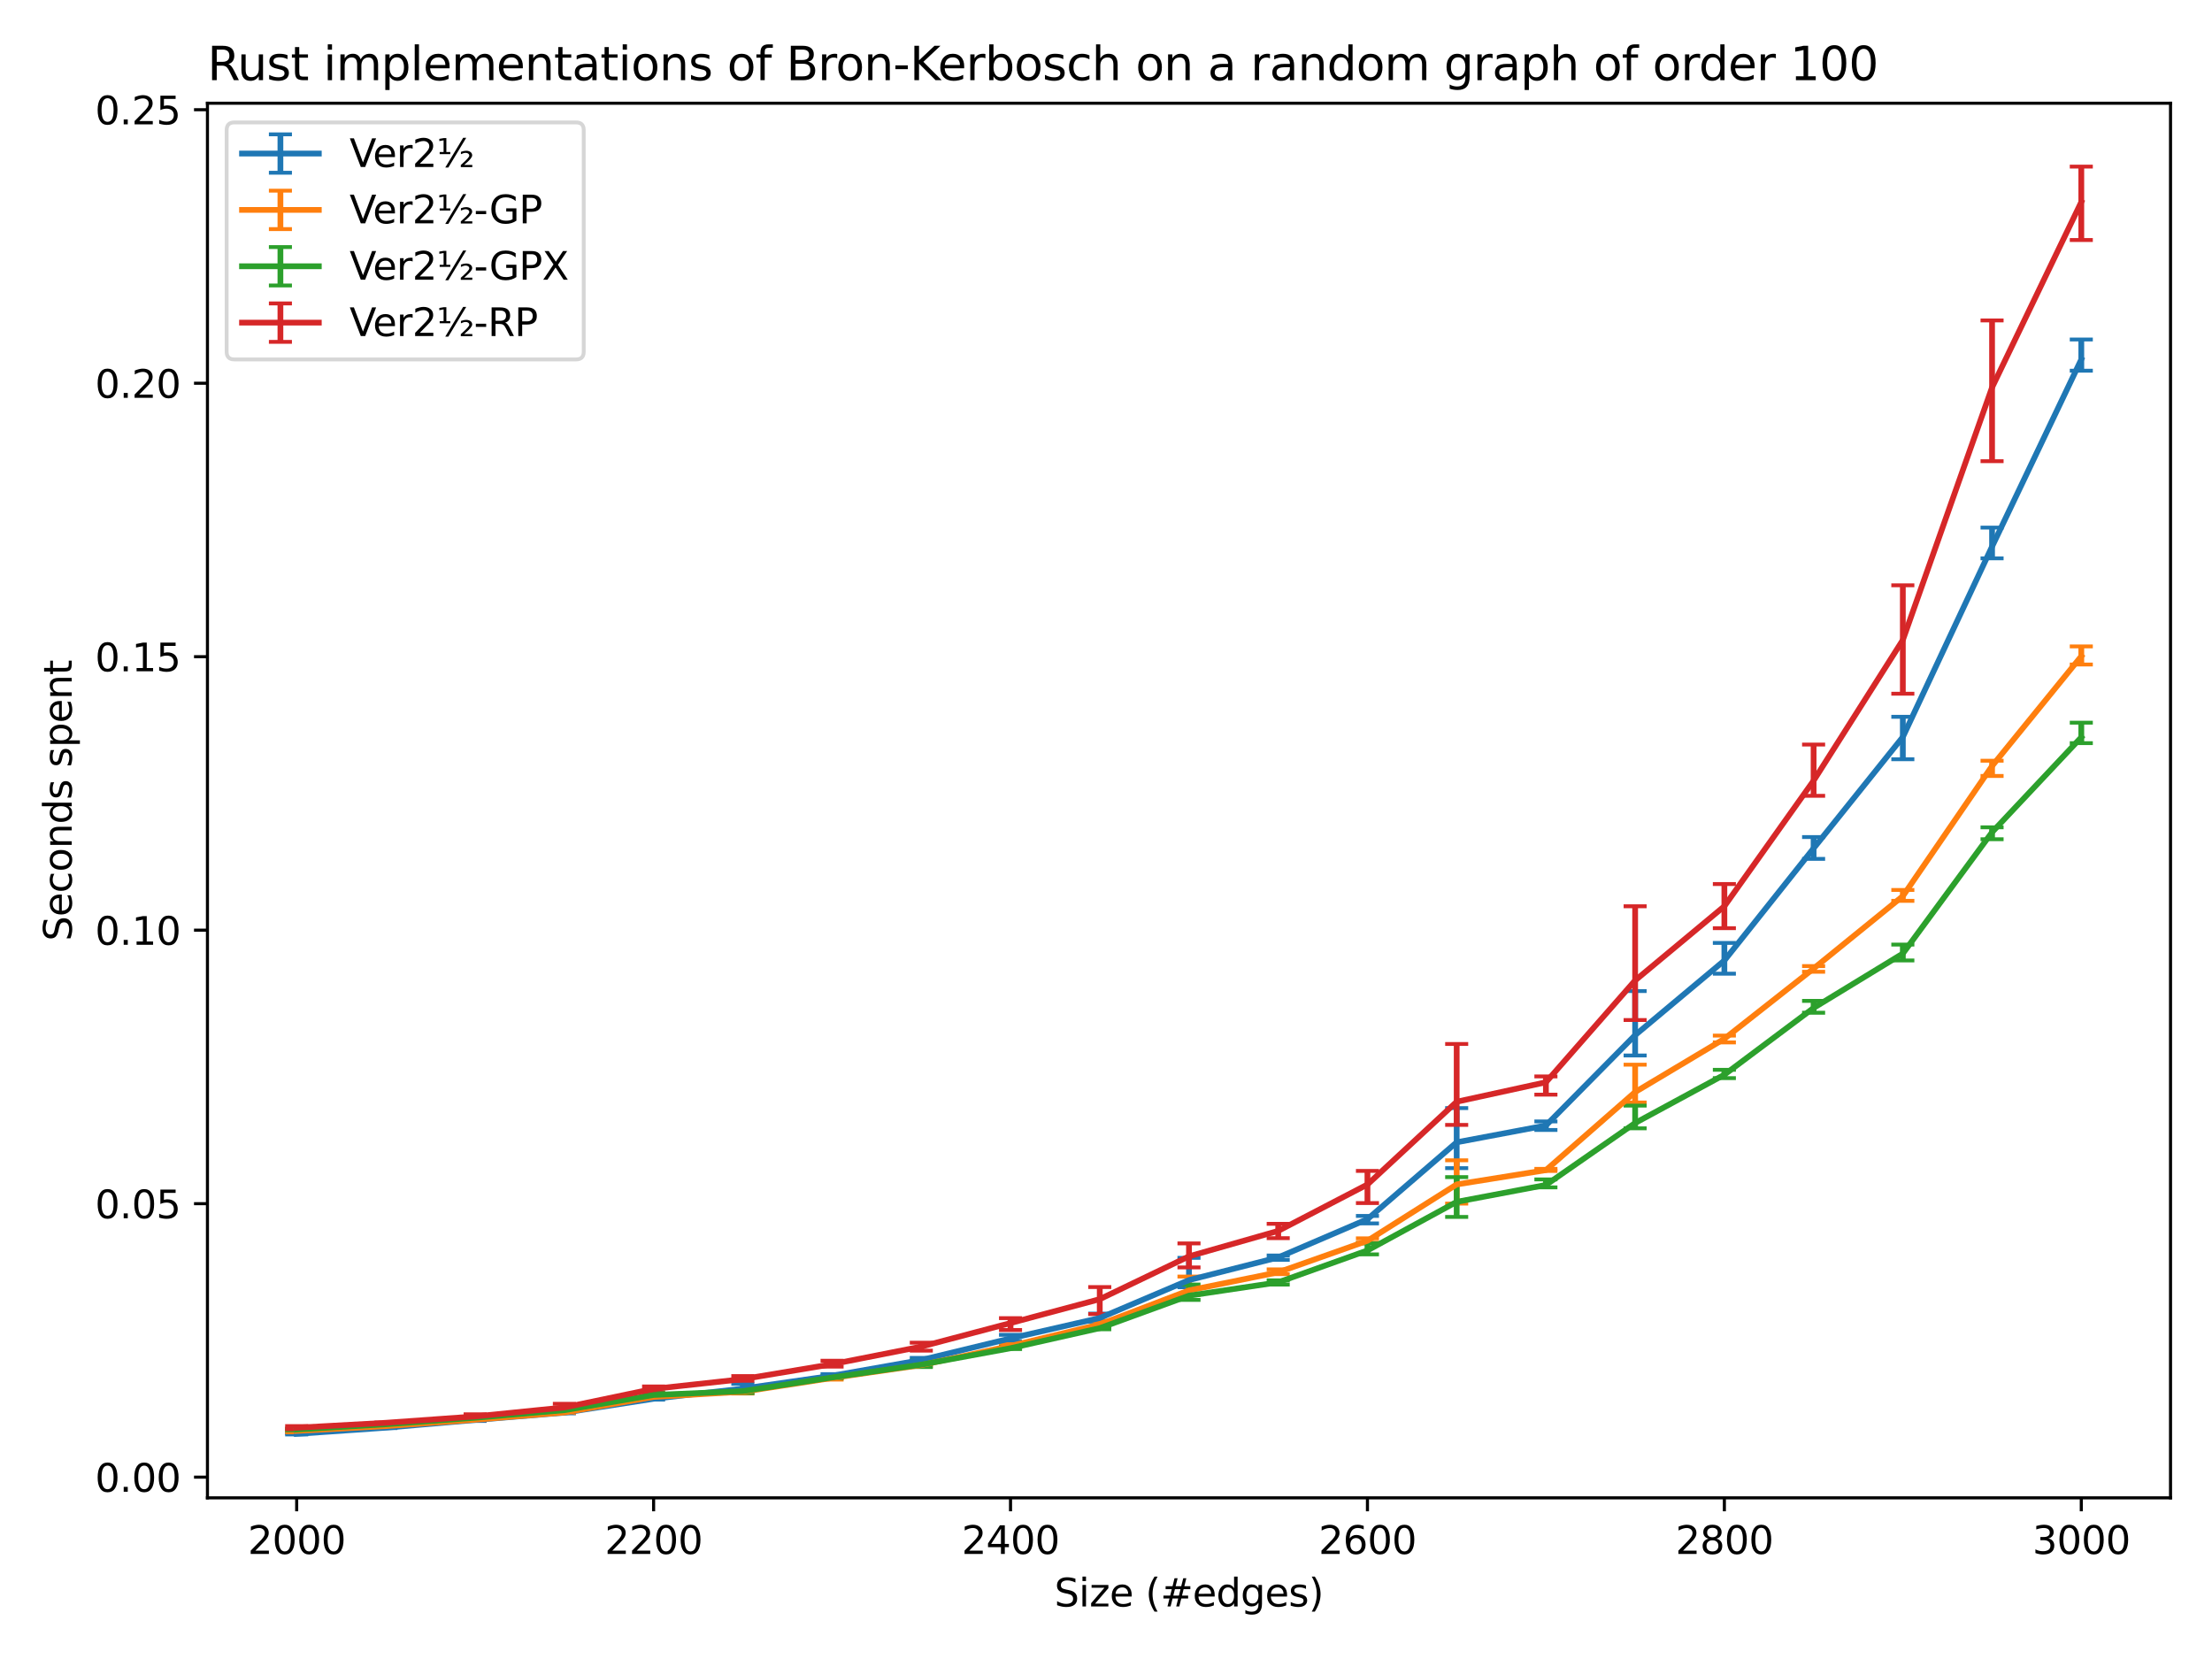 <?xml version="1.0" encoding="utf-8" standalone="no"?>
<!DOCTYPE svg PUBLIC "-//W3C//DTD SVG 1.1//EN"
  "http://www.w3.org/Graphics/SVG/1.1/DTD/svg11.dtd">
<svg xmlns:xlink="http://www.w3.org/1999/xlink" width="576pt" height="432pt" viewBox="0 0 576 432" xmlns="http://www.w3.org/2000/svg" version="1.1">
 <defs>
  <style type="text/css">*{stroke-linejoin: round; stroke-linecap: butt}</style>
 </defs>
 <g id="figure_1">
  <g id="patch_1">
   <path d="M 0 432 
L 576 432 
L 576 0 
L 0 0 
z
" style="fill: #ffffff"/>
  </g>
  <g id="axes_1">
   <g id="patch_2">
    <path d="M 54.02 390.04 
L 565.2 390.04 
L 565.2 26.88 
L 54.02 26.88 
z
" style="fill: #ffffff"/>
   </g>
   <g id="matplotlib.axis_1">
    <g id="xtick_1">
     <g id="line2d_1">
      <defs>
       <path id="mc74f61fcfc" d="M 0 0 
L 0 3.5 
" style="stroke: #000000; stroke-width: 0.8"/>
      </defs>
      <g>
       <use xlink:href="#mc74f61fcfc" x="77.255" y="390.04" style="stroke: #000000; stroke-width: 0.8"/>
      </g>
     </g>
     <g id="text_1">
      <!-- 2000 -->
      <g transform="translate(64.53 404.638) scale(0.1 -0.1)">
       <defs>
        <path id="DejaVuSans-32" d="M 1228 531 
L 3431 531 
L 3431 0 
L 469 0 
L 469 531 
Q 828 903 1448 1529 
Q 2069 2156 2228 2338 
Q 2531 2678 2651 2914 
Q 2772 3150 2772 3378 
Q 2772 3750 2511 3984 
Q 2250 4219 1831 4219 
Q 1534 4219 1204 4116 
Q 875 4013 500 3803 
L 500 4441 
Q 881 4594 1212 4672 
Q 1544 4750 1819 4750 
Q 2544 4750 2975 4387 
Q 3406 4025 3406 3419 
Q 3406 3131 3298 2873 
Q 3191 2616 2906 2266 
Q 2828 2175 2409 1742 
Q 1991 1309 1228 531 
z
" transform="scale(0.016)"/>
        <path id="DejaVuSans-30" d="M 2034 4250 
Q 1547 4250 1301 3770 
Q 1056 3291 1056 2328 
Q 1056 1369 1301 889 
Q 1547 409 2034 409 
Q 2525 409 2770 889 
Q 3016 1369 3016 2328 
Q 3016 3291 2770 3770 
Q 2525 4250 2034 4250 
z
M 2034 4750 
Q 2819 4750 3233 4129 
Q 3647 3509 3647 2328 
Q 3647 1150 3233 529 
Q 2819 -91 2034 -91 
Q 1250 -91 836 529 
Q 422 1150 422 2328 
Q 422 3509 836 4129 
Q 1250 4750 2034 4750 
z
" transform="scale(0.016)"/>
       </defs>
       <use xlink:href="#DejaVuSans-32"/>
       <use xlink:href="#DejaVuSans-30" transform="translate(63.623 0)"/>
       <use xlink:href="#DejaVuSans-30" transform="translate(127.246 0)"/>
       <use xlink:href="#DejaVuSans-30" transform="translate(190.869 0)"/>
      </g>
     </g>
    </g>
    <g id="xtick_2">
     <g id="line2d_2">
      <g>
       <use xlink:href="#mc74f61fcfc" x="170.197" y="390.04" style="stroke: #000000; stroke-width: 0.8"/>
      </g>
     </g>
     <g id="text_2">
      <!-- 2200 -->
      <g transform="translate(157.472 404.638) scale(0.1 -0.1)">
       <use xlink:href="#DejaVuSans-32"/>
       <use xlink:href="#DejaVuSans-32" transform="translate(63.623 0)"/>
       <use xlink:href="#DejaVuSans-30" transform="translate(127.246 0)"/>
       <use xlink:href="#DejaVuSans-30" transform="translate(190.869 0)"/>
      </g>
     </g>
    </g>
    <g id="xtick_3">
     <g id="line2d_3">
      <g>
       <use xlink:href="#mc74f61fcfc" x="263.139" y="390.04" style="stroke: #000000; stroke-width: 0.8"/>
      </g>
     </g>
     <g id="text_3">
      <!-- 2400 -->
      <g transform="translate(250.414 404.638) scale(0.1 -0.1)">
       <defs>
        <path id="DejaVuSans-34" d="M 2419 4116 
L 825 1625 
L 2419 1625 
L 2419 4116 
z
M 2253 4666 
L 3047 4666 
L 3047 1625 
L 3713 1625 
L 3713 1100 
L 3047 1100 
L 3047 0 
L 2419 0 
L 2419 1100 
L 313 1100 
L 313 1709 
L 2253 4666 
z
" transform="scale(0.016)"/>
       </defs>
       <use xlink:href="#DejaVuSans-32"/>
       <use xlink:href="#DejaVuSans-34" transform="translate(63.623 0)"/>
       <use xlink:href="#DejaVuSans-30" transform="translate(127.246 0)"/>
       <use xlink:href="#DejaVuSans-30" transform="translate(190.869 0)"/>
      </g>
     </g>
    </g>
    <g id="xtick_4">
     <g id="line2d_4">
      <g>
       <use xlink:href="#mc74f61fcfc" x="356.081" y="390.04" style="stroke: #000000; stroke-width: 0.8"/>
      </g>
     </g>
     <g id="text_4">
      <!-- 2600 -->
      <g transform="translate(343.356 404.638) scale(0.1 -0.1)">
       <defs>
        <path id="DejaVuSans-36" d="M 2113 2584 
Q 1688 2584 1439 2293 
Q 1191 2003 1191 1497 
Q 1191 994 1439 701 
Q 1688 409 2113 409 
Q 2538 409 2786 701 
Q 3034 994 3034 1497 
Q 3034 2003 2786 2293 
Q 2538 2584 2113 2584 
z
M 3366 4563 
L 3366 3988 
Q 3128 4100 2886 4159 
Q 2644 4219 2406 4219 
Q 1781 4219 1451 3797 
Q 1122 3375 1075 2522 
Q 1259 2794 1537 2939 
Q 1816 3084 2150 3084 
Q 2853 3084 3261 2657 
Q 3669 2231 3669 1497 
Q 3669 778 3244 343 
Q 2819 -91 2113 -91 
Q 1303 -91 875 529 
Q 447 1150 447 2328 
Q 447 3434 972 4092 
Q 1497 4750 2381 4750 
Q 2619 4750 2861 4703 
Q 3103 4656 3366 4563 
z
" transform="scale(0.016)"/>
       </defs>
       <use xlink:href="#DejaVuSans-32"/>
       <use xlink:href="#DejaVuSans-36" transform="translate(63.623 0)"/>
       <use xlink:href="#DejaVuSans-30" transform="translate(127.246 0)"/>
       <use xlink:href="#DejaVuSans-30" transform="translate(190.869 0)"/>
      </g>
     </g>
    </g>
    <g id="xtick_5">
     <g id="line2d_5">
      <g>
       <use xlink:href="#mc74f61fcfc" x="449.023" y="390.04" style="stroke: #000000; stroke-width: 0.8"/>
      </g>
     </g>
     <g id="text_5">
      <!-- 2800 -->
      <g transform="translate(436.298 404.638) scale(0.1 -0.1)">
       <defs>
        <path id="DejaVuSans-38" d="M 2034 2216 
Q 1584 2216 1326 1975 
Q 1069 1734 1069 1313 
Q 1069 891 1326 650 
Q 1584 409 2034 409 
Q 2484 409 2743 651 
Q 3003 894 3003 1313 
Q 3003 1734 2745 1975 
Q 2488 2216 2034 2216 
z
M 1403 2484 
Q 997 2584 770 2862 
Q 544 3141 544 3541 
Q 544 4100 942 4425 
Q 1341 4750 2034 4750 
Q 2731 4750 3128 4425 
Q 3525 4100 3525 3541 
Q 3525 3141 3298 2862 
Q 3072 2584 2669 2484 
Q 3125 2378 3379 2068 
Q 3634 1759 3634 1313 
Q 3634 634 3220 271 
Q 2806 -91 2034 -91 
Q 1263 -91 848 271 
Q 434 634 434 1313 
Q 434 1759 690 2068 
Q 947 2378 1403 2484 
z
M 1172 3481 
Q 1172 3119 1398 2916 
Q 1625 2713 2034 2713 
Q 2441 2713 2670 2916 
Q 2900 3119 2900 3481 
Q 2900 3844 2670 4047 
Q 2441 4250 2034 4250 
Q 1625 4250 1398 4047 
Q 1172 3844 1172 3481 
z
" transform="scale(0.016)"/>
       </defs>
       <use xlink:href="#DejaVuSans-32"/>
       <use xlink:href="#DejaVuSans-38" transform="translate(63.623 0)"/>
       <use xlink:href="#DejaVuSans-30" transform="translate(127.246 0)"/>
       <use xlink:href="#DejaVuSans-30" transform="translate(190.869 0)"/>
      </g>
     </g>
    </g>
    <g id="xtick_6">
     <g id="line2d_6">
      <g>
       <use xlink:href="#mc74f61fcfc" x="541.965" y="390.04" style="stroke: #000000; stroke-width: 0.8"/>
      </g>
     </g>
     <g id="text_6">
      <!-- 3000 -->
      <g transform="translate(529.24 404.638) scale(0.1 -0.1)">
       <defs>
        <path id="DejaVuSans-33" d="M 2597 2516 
Q 3050 2419 3304 2112 
Q 3559 1806 3559 1356 
Q 3559 666 3084 287 
Q 2609 -91 1734 -91 
Q 1441 -91 1130 -33 
Q 819 25 488 141 
L 488 750 
Q 750 597 1062 519 
Q 1375 441 1716 441 
Q 2309 441 2620 675 
Q 2931 909 2931 1356 
Q 2931 1769 2642 2001 
Q 2353 2234 1838 2234 
L 1294 2234 
L 1294 2753 
L 1863 2753 
Q 2328 2753 2575 2939 
Q 2822 3125 2822 3475 
Q 2822 3834 2567 4026 
Q 2313 4219 1838 4219 
Q 1578 4219 1281 4162 
Q 984 4106 628 3988 
L 628 4550 
Q 988 4650 1302 4700 
Q 1616 4750 1894 4750 
Q 2613 4750 3031 4423 
Q 3450 4097 3450 3541 
Q 3450 3153 3228 2886 
Q 3006 2619 2597 2516 
z
" transform="scale(0.016)"/>
       </defs>
       <use xlink:href="#DejaVuSans-33"/>
       <use xlink:href="#DejaVuSans-30" transform="translate(63.623 0)"/>
       <use xlink:href="#DejaVuSans-30" transform="translate(127.246 0)"/>
       <use xlink:href="#DejaVuSans-30" transform="translate(190.869 0)"/>
      </g>
     </g>
    </g>
    <g id="text_7">
     <!-- Size (#edges) -->
     <g transform="translate(274.559 418.317) scale(0.1 -0.1)">
      <defs>
       <path id="DejaVuSans-53" d="M 3425 4513 
L 3425 3897 
Q 3066 4069 2747 4153 
Q 2428 4238 2131 4238 
Q 1616 4238 1336 4038 
Q 1056 3838 1056 3469 
Q 1056 3159 1242 3001 
Q 1428 2844 1947 2747 
L 2328 2669 
Q 3034 2534 3370 2195 
Q 3706 1856 3706 1288 
Q 3706 609 3251 259 
Q 2797 -91 1919 -91 
Q 1588 -91 1214 -16 
Q 841 59 441 206 
L 441 856 
Q 825 641 1194 531 
Q 1563 422 1919 422 
Q 2459 422 2753 634 
Q 3047 847 3047 1241 
Q 3047 1584 2836 1778 
Q 2625 1972 2144 2069 
L 1759 2144 
Q 1053 2284 737 2584 
Q 422 2884 422 3419 
Q 422 4038 858 4394 
Q 1294 4750 2059 4750 
Q 2388 4750 2728 4690 
Q 3069 4631 3425 4513 
z
" transform="scale(0.016)"/>
       <path id="DejaVuSans-69" d="M 603 3500 
L 1178 3500 
L 1178 0 
L 603 0 
L 603 3500 
z
M 603 4863 
L 1178 4863 
L 1178 4134 
L 603 4134 
L 603 4863 
z
" transform="scale(0.016)"/>
       <path id="DejaVuSans-7a" d="M 353 3500 
L 3084 3500 
L 3084 2975 
L 922 459 
L 3084 459 
L 3084 0 
L 275 0 
L 275 525 
L 2438 3041 
L 353 3041 
L 353 3500 
z
" transform="scale(0.016)"/>
       <path id="DejaVuSans-65" d="M 3597 1894 
L 3597 1613 
L 953 1613 
Q 991 1019 1311 708 
Q 1631 397 2203 397 
Q 2534 397 2845 478 
Q 3156 559 3463 722 
L 3463 178 
Q 3153 47 2828 -22 
Q 2503 -91 2169 -91 
Q 1331 -91 842 396 
Q 353 884 353 1716 
Q 353 2575 817 3079 
Q 1281 3584 2069 3584 
Q 2775 3584 3186 3129 
Q 3597 2675 3597 1894 
z
M 3022 2063 
Q 3016 2534 2758 2815 
Q 2500 3097 2075 3097 
Q 1594 3097 1305 2825 
Q 1016 2553 972 2059 
L 3022 2063 
z
" transform="scale(0.016)"/>
       <path id="DejaVuSans-20" transform="scale(0.016)"/>
       <path id="DejaVuSans-28" d="M 1984 4856 
Q 1566 4138 1362 3434 
Q 1159 2731 1159 2009 
Q 1159 1288 1364 580 
Q 1569 -128 1984 -844 
L 1484 -844 
Q 1016 -109 783 600 
Q 550 1309 550 2009 
Q 550 2706 781 3412 
Q 1013 4119 1484 4856 
L 1984 4856 
z
" transform="scale(0.016)"/>
       <path id="DejaVuSans-23" d="M 3272 2816 
L 2363 2816 
L 2100 1772 
L 3016 1772 
L 3272 2816 
z
M 2803 4594 
L 2478 3297 
L 3391 3297 
L 3719 4594 
L 4219 4594 
L 3897 3297 
L 4872 3297 
L 4872 2816 
L 3775 2816 
L 3519 1772 
L 4513 1772 
L 4513 1294 
L 3397 1294 
L 3072 0 
L 2572 0 
L 2894 1294 
L 1978 1294 
L 1656 0 
L 1153 0 
L 1478 1294 
L 494 1294 
L 494 1772 
L 1594 1772 
L 1856 2816 
L 850 2816 
L 850 3297 
L 1978 3297 
L 2297 4594 
L 2803 4594 
z
" transform="scale(0.016)"/>
       <path id="DejaVuSans-64" d="M 2906 2969 
L 2906 4863 
L 3481 4863 
L 3481 0 
L 2906 0 
L 2906 525 
Q 2725 213 2448 61 
Q 2172 -91 1784 -91 
Q 1150 -91 751 415 
Q 353 922 353 1747 
Q 353 2572 751 3078 
Q 1150 3584 1784 3584 
Q 2172 3584 2448 3432 
Q 2725 3281 2906 2969 
z
M 947 1747 
Q 947 1113 1208 752 
Q 1469 391 1925 391 
Q 2381 391 2643 752 
Q 2906 1113 2906 1747 
Q 2906 2381 2643 2742 
Q 2381 3103 1925 3103 
Q 1469 3103 1208 2742 
Q 947 2381 947 1747 
z
" transform="scale(0.016)"/>
       <path id="DejaVuSans-67" d="M 2906 1791 
Q 2906 2416 2648 2759 
Q 2391 3103 1925 3103 
Q 1463 3103 1205 2759 
Q 947 2416 947 1791 
Q 947 1169 1205 825 
Q 1463 481 1925 481 
Q 2391 481 2648 825 
Q 2906 1169 2906 1791 
z
M 3481 434 
Q 3481 -459 3084 -895 
Q 2688 -1331 1869 -1331 
Q 1566 -1331 1297 -1286 
Q 1028 -1241 775 -1147 
L 775 -588 
Q 1028 -725 1275 -790 
Q 1522 -856 1778 -856 
Q 2344 -856 2625 -561 
Q 2906 -266 2906 331 
L 2906 616 
Q 2728 306 2450 153 
Q 2172 0 1784 0 
Q 1141 0 747 490 
Q 353 981 353 1791 
Q 353 2603 747 3093 
Q 1141 3584 1784 3584 
Q 2172 3584 2450 3431 
Q 2728 3278 2906 2969 
L 2906 3500 
L 3481 3500 
L 3481 434 
z
" transform="scale(0.016)"/>
       <path id="DejaVuSans-73" d="M 2834 3397 
L 2834 2853 
Q 2591 2978 2328 3040 
Q 2066 3103 1784 3103 
Q 1356 3103 1142 2972 
Q 928 2841 928 2578 
Q 928 2378 1081 2264 
Q 1234 2150 1697 2047 
L 1894 2003 
Q 2506 1872 2764 1633 
Q 3022 1394 3022 966 
Q 3022 478 2636 193 
Q 2250 -91 1575 -91 
Q 1294 -91 989 -36 
Q 684 19 347 128 
L 347 722 
Q 666 556 975 473 
Q 1284 391 1588 391 
Q 1994 391 2212 530 
Q 2431 669 2431 922 
Q 2431 1156 2273 1281 
Q 2116 1406 1581 1522 
L 1381 1569 
Q 847 1681 609 1914 
Q 372 2147 372 2553 
Q 372 3047 722 3315 
Q 1072 3584 1716 3584 
Q 2034 3584 2315 3537 
Q 2597 3491 2834 3397 
z
" transform="scale(0.016)"/>
       <path id="DejaVuSans-29" d="M 513 4856 
L 1013 4856 
Q 1481 4119 1714 3412 
Q 1947 2706 1947 2009 
Q 1947 1309 1714 600 
Q 1481 -109 1013 -844 
L 513 -844 
Q 928 -128 1133 580 
Q 1338 1288 1338 2009 
Q 1338 2731 1133 3434 
Q 928 4138 513 4856 
z
" transform="scale(0.016)"/>
      </defs>
      <use xlink:href="#DejaVuSans-53"/>
      <use xlink:href="#DejaVuSans-69" transform="translate(63.477 0)"/>
      <use xlink:href="#DejaVuSans-7a" transform="translate(91.26 0)"/>
      <use xlink:href="#DejaVuSans-65" transform="translate(143.75 0)"/>
      <use xlink:href="#DejaVuSans-20" transform="translate(205.273 0)"/>
      <use xlink:href="#DejaVuSans-28" transform="translate(237.061 0)"/>
      <use xlink:href="#DejaVuSans-23" transform="translate(276.074 0)"/>
      <use xlink:href="#DejaVuSans-65" transform="translate(359.863 0)"/>
      <use xlink:href="#DejaVuSans-64" transform="translate(421.387 0)"/>
      <use xlink:href="#DejaVuSans-67" transform="translate(484.863 0)"/>
      <use xlink:href="#DejaVuSans-65" transform="translate(548.34 0)"/>
      <use xlink:href="#DejaVuSans-73" transform="translate(609.863 0)"/>
      <use xlink:href="#DejaVuSans-29" transform="translate(661.963 0)"/>
     </g>
    </g>
   </g>
   <g id="matplotlib.axis_2">
    <g id="ytick_1">
     <g id="line2d_7">
      <defs>
       <path id="m7eb1c47a8f" d="M 0 0 
L -3.5 0 
" style="stroke: #000000; stroke-width: 0.8"/>
      </defs>
      <g>
       <use xlink:href="#m7eb1c47a8f" x="54.02" y="384.647" style="stroke: #000000; stroke-width: 0.8"/>
      </g>
     </g>
     <g id="text_8">
      <!-- 0.00 -->
      <g transform="translate(24.754 388.446) scale(0.1 -0.1)">
       <defs>
        <path id="DejaVuSans-2e" d="M 684 794 
L 1344 794 
L 1344 0 
L 684 0 
L 684 794 
z
" transform="scale(0.016)"/>
       </defs>
       <use xlink:href="#DejaVuSans-30"/>
       <use xlink:href="#DejaVuSans-2e" transform="translate(63.623 0)"/>
       <use xlink:href="#DejaVuSans-30" transform="translate(95.41 0)"/>
       <use xlink:href="#DejaVuSans-30" transform="translate(159.033 0)"/>
      </g>
     </g>
    </g>
    <g id="ytick_2">
     <g id="line2d_8">
      <g>
       <use xlink:href="#m7eb1c47a8f" x="54.02" y="313.433" style="stroke: #000000; stroke-width: 0.8"/>
      </g>
     </g>
     <g id="text_9">
      <!-- 0.05 -->
      <g transform="translate(24.754 317.232) scale(0.1 -0.1)">
       <defs>
        <path id="DejaVuSans-35" d="M 691 4666 
L 3169 4666 
L 3169 4134 
L 1269 4134 
L 1269 2991 
Q 1406 3038 1543 3061 
Q 1681 3084 1819 3084 
Q 2600 3084 3056 2656 
Q 3513 2228 3513 1497 
Q 3513 744 3044 326 
Q 2575 -91 1722 -91 
Q 1428 -91 1123 -41 
Q 819 9 494 109 
L 494 744 
Q 775 591 1075 516 
Q 1375 441 1709 441 
Q 2250 441 2565 725 
Q 2881 1009 2881 1497 
Q 2881 1984 2565 2268 
Q 2250 2553 1709 2553 
Q 1456 2553 1204 2497 
Q 953 2441 691 2322 
L 691 4666 
z
" transform="scale(0.016)"/>
       </defs>
       <use xlink:href="#DejaVuSans-30"/>
       <use xlink:href="#DejaVuSans-2e" transform="translate(63.623 0)"/>
       <use xlink:href="#DejaVuSans-30" transform="translate(95.41 0)"/>
       <use xlink:href="#DejaVuSans-35" transform="translate(159.033 0)"/>
      </g>
     </g>
    </g>
    <g id="ytick_3">
     <g id="line2d_9">
      <g>
       <use xlink:href="#m7eb1c47a8f" x="54.02" y="242.219" style="stroke: #000000; stroke-width: 0.8"/>
      </g>
     </g>
     <g id="text_10">
      <!-- 0.10 -->
      <g transform="translate(24.754 246.018) scale(0.1 -0.1)">
       <defs>
        <path id="DejaVuSans-31" d="M 794 531 
L 1825 531 
L 1825 4091 
L 703 3866 
L 703 4441 
L 1819 4666 
L 2450 4666 
L 2450 531 
L 3481 531 
L 3481 0 
L 794 0 
L 794 531 
z
" transform="scale(0.016)"/>
       </defs>
       <use xlink:href="#DejaVuSans-30"/>
       <use xlink:href="#DejaVuSans-2e" transform="translate(63.623 0)"/>
       <use xlink:href="#DejaVuSans-31" transform="translate(95.41 0)"/>
       <use xlink:href="#DejaVuSans-30" transform="translate(159.033 0)"/>
      </g>
     </g>
    </g>
    <g id="ytick_4">
     <g id="line2d_10">
      <g>
       <use xlink:href="#m7eb1c47a8f" x="54.02" y="171.005" style="stroke: #000000; stroke-width: 0.8"/>
      </g>
     </g>
     <g id="text_11">
      <!-- 0.15 -->
      <g transform="translate(24.754 174.804) scale(0.1 -0.1)">
       <use xlink:href="#DejaVuSans-30"/>
       <use xlink:href="#DejaVuSans-2e" transform="translate(63.623 0)"/>
       <use xlink:href="#DejaVuSans-31" transform="translate(95.41 0)"/>
       <use xlink:href="#DejaVuSans-35" transform="translate(159.033 0)"/>
      </g>
     </g>
    </g>
    <g id="ytick_5">
     <g id="line2d_11">
      <g>
       <use xlink:href="#m7eb1c47a8f" x="54.02" y="99.791" style="stroke: #000000; stroke-width: 0.8"/>
      </g>
     </g>
     <g id="text_12">
      <!-- 0.20 -->
      <g transform="translate(24.754 103.59) scale(0.1 -0.1)">
       <use xlink:href="#DejaVuSans-30"/>
       <use xlink:href="#DejaVuSans-2e" transform="translate(63.623 0)"/>
       <use xlink:href="#DejaVuSans-32" transform="translate(95.41 0)"/>
       <use xlink:href="#DejaVuSans-30" transform="translate(159.033 0)"/>
      </g>
     </g>
    </g>
    <g id="ytick_6">
     <g id="line2d_12">
      <g>
       <use xlink:href="#m7eb1c47a8f" x="54.02" y="28.577" style="stroke: #000000; stroke-width: 0.8"/>
      </g>
     </g>
     <g id="text_13">
      <!-- 0.25 -->
      <g transform="translate(24.754 32.376) scale(0.1 -0.1)">
       <use xlink:href="#DejaVuSans-30"/>
       <use xlink:href="#DejaVuSans-2e" transform="translate(63.623 0)"/>
       <use xlink:href="#DejaVuSans-32" transform="translate(95.41 0)"/>
       <use xlink:href="#DejaVuSans-35" transform="translate(159.033 0)"/>
      </g>
     </g>
    </g>
    <g id="text_14">
     <!-- Seconds spent -->
     <g transform="translate(18.675 245.04) rotate(-90) scale(0.1 -0.1)">
      <defs>
       <path id="DejaVuSans-63" d="M 3122 3366 
L 3122 2828 
Q 2878 2963 2633 3030 
Q 2388 3097 2138 3097 
Q 1578 3097 1268 2742 
Q 959 2388 959 1747 
Q 959 1106 1268 751 
Q 1578 397 2138 397 
Q 2388 397 2633 464 
Q 2878 531 3122 666 
L 3122 134 
Q 2881 22 2623 -34 
Q 2366 -91 2075 -91 
Q 1284 -91 818 406 
Q 353 903 353 1747 
Q 353 2603 823 3093 
Q 1294 3584 2113 3584 
Q 2378 3584 2631 3529 
Q 2884 3475 3122 3366 
z
" transform="scale(0.016)"/>
       <path id="DejaVuSans-6f" d="M 1959 3097 
Q 1497 3097 1228 2736 
Q 959 2375 959 1747 
Q 959 1119 1226 758 
Q 1494 397 1959 397 
Q 2419 397 2687 759 
Q 2956 1122 2956 1747 
Q 2956 2369 2687 2733 
Q 2419 3097 1959 3097 
z
M 1959 3584 
Q 2709 3584 3137 3096 
Q 3566 2609 3566 1747 
Q 3566 888 3137 398 
Q 2709 -91 1959 -91 
Q 1206 -91 779 398 
Q 353 888 353 1747 
Q 353 2609 779 3096 
Q 1206 3584 1959 3584 
z
" transform="scale(0.016)"/>
       <path id="DejaVuSans-6e" d="M 3513 2113 
L 3513 0 
L 2938 0 
L 2938 2094 
Q 2938 2591 2744 2837 
Q 2550 3084 2163 3084 
Q 1697 3084 1428 2787 
Q 1159 2491 1159 1978 
L 1159 0 
L 581 0 
L 581 3500 
L 1159 3500 
L 1159 2956 
Q 1366 3272 1645 3428 
Q 1925 3584 2291 3584 
Q 2894 3584 3203 3211 
Q 3513 2838 3513 2113 
z
" transform="scale(0.016)"/>
       <path id="DejaVuSans-70" d="M 1159 525 
L 1159 -1331 
L 581 -1331 
L 581 3500 
L 1159 3500 
L 1159 2969 
Q 1341 3281 1617 3432 
Q 1894 3584 2278 3584 
Q 2916 3584 3314 3078 
Q 3713 2572 3713 1747 
Q 3713 922 3314 415 
Q 2916 -91 2278 -91 
Q 1894 -91 1617 61 
Q 1341 213 1159 525 
z
M 3116 1747 
Q 3116 2381 2855 2742 
Q 2594 3103 2138 3103 
Q 1681 3103 1420 2742 
Q 1159 2381 1159 1747 
Q 1159 1113 1420 752 
Q 1681 391 2138 391 
Q 2594 391 2855 752 
Q 3116 1113 3116 1747 
z
" transform="scale(0.016)"/>
       <path id="DejaVuSans-74" d="M 1172 4494 
L 1172 3500 
L 2356 3500 
L 2356 3053 
L 1172 3053 
L 1172 1153 
Q 1172 725 1289 603 
Q 1406 481 1766 481 
L 2356 481 
L 2356 0 
L 1766 0 
Q 1100 0 847 248 
Q 594 497 594 1153 
L 594 3053 
L 172 3053 
L 172 3500 
L 594 3500 
L 594 4494 
L 1172 4494 
z
" transform="scale(0.016)"/>
      </defs>
      <use xlink:href="#DejaVuSans-53"/>
      <use xlink:href="#DejaVuSans-65" transform="translate(63.477 0)"/>
      <use xlink:href="#DejaVuSans-63" transform="translate(125 0)"/>
      <use xlink:href="#DejaVuSans-6f" transform="translate(179.98 0)"/>
      <use xlink:href="#DejaVuSans-6e" transform="translate(241.162 0)"/>
      <use xlink:href="#DejaVuSans-64" transform="translate(304.541 0)"/>
      <use xlink:href="#DejaVuSans-73" transform="translate(368.018 0)"/>
      <use xlink:href="#DejaVuSans-20" transform="translate(420.117 0)"/>
      <use xlink:href="#DejaVuSans-73" transform="translate(451.904 0)"/>
      <use xlink:href="#DejaVuSans-70" transform="translate(504.004 0)"/>
      <use xlink:href="#DejaVuSans-65" transform="translate(567.48 0)"/>
      <use xlink:href="#DejaVuSans-6e" transform="translate(629.004 0)"/>
      <use xlink:href="#DejaVuSans-74" transform="translate(692.383 0)"/>
     </g>
    </g>
   </g>
   <g id="LineCollection_1">
    <path d="M 77.255 373.533 
L 77.255 373.209 
" clip-path="url(#p6529becad3)" style="fill: none; stroke: #1f77b4; stroke-width: 1.5"/>
    <path d="M 100.491 371.875 
L 100.491 371.543 
" clip-path="url(#p6529becad3)" style="fill: none; stroke: #1f77b4; stroke-width: 1.5"/>
    <path d="M 123.726 370.015 
L 123.726 369.341 
" clip-path="url(#p6529becad3)" style="fill: none; stroke: #1f77b4; stroke-width: 1.5"/>
    <path d="M 146.962 368.037 
L 146.962 367.707 
" clip-path="url(#p6529becad3)" style="fill: none; stroke: #1f77b4; stroke-width: 1.5"/>
    <path d="M 170.197 364.456 
L 170.197 364.069 
" clip-path="url(#p6529becad3)" style="fill: none; stroke: #1f77b4; stroke-width: 1.5"/>
    <path d="M 193.433 362.722 
L 193.433 360.338 
" clip-path="url(#p6529becad3)" style="fill: none; stroke: #1f77b4; stroke-width: 1.5"/>
    <path d="M 216.668 358.777 
L 216.668 357.822 
" clip-path="url(#p6529becad3)" style="fill: none; stroke: #1f77b4; stroke-width: 1.5"/>
    <path d="M 239.904 354.808 
L 239.904 353.599 
" clip-path="url(#p6529becad3)" style="fill: none; stroke: #1f77b4; stroke-width: 1.5"/>
    <path d="M 263.139 349.259 
L 263.139 347.591 
" clip-path="url(#p6529becad3)" style="fill: none; stroke: #1f77b4; stroke-width: 1.5"/>
    <path d="M 286.375 344.148 
L 286.375 342.065 
" clip-path="url(#p6529becad3)" style="fill: none; stroke: #1f77b4; stroke-width: 1.5"/>
    <path d="M 309.61 335.199 
L 309.61 327.539 
" clip-path="url(#p6529becad3)" style="fill: none; stroke: #1f77b4; stroke-width: 1.5"/>
    <path d="M 332.845 328.063 
L 332.845 326.926 
" clip-path="url(#p6529becad3)" style="fill: none; stroke: #1f77b4; stroke-width: 1.5"/>
    <path d="M 356.081 318.575 
L 356.081 316.624 
" clip-path="url(#p6529becad3)" style="fill: none; stroke: #1f77b4; stroke-width: 1.5"/>
    <path d="M 379.316 304.184 
L 379.316 288.542 
" clip-path="url(#p6529becad3)" style="fill: none; stroke: #1f77b4; stroke-width: 1.5"/>
    <path d="M 402.552 294.239 
L 402.552 292.01 
" clip-path="url(#p6529becad3)" style="fill: none; stroke: #1f77b4; stroke-width: 1.5"/>
    <path d="M 425.787 274.848 
L 425.787 258.077 
" clip-path="url(#p6529becad3)" style="fill: none; stroke: #1f77b4; stroke-width: 1.5"/>
    <path d="M 449.023 253.548 
L 449.023 245.538 
" clip-path="url(#p6529becad3)" style="fill: none; stroke: #1f77b4; stroke-width: 1.5"/>
    <path d="M 472.258 223.653 
L 472.258 217.966 
" clip-path="url(#p6529becad3)" style="fill: none; stroke: #1f77b4; stroke-width: 1.5"/>
    <path d="M 495.494 197.707 
L 495.494 186.655 
" clip-path="url(#p6529becad3)" style="fill: none; stroke: #1f77b4; stroke-width: 1.5"/>
    <path d="M 518.729 145.395 
L 518.729 137.389 
" clip-path="url(#p6529becad3)" style="fill: none; stroke: #1f77b4; stroke-width: 1.5"/>
    <path d="M 541.965 96.526 
L 541.965 88.411 
" clip-path="url(#p6529becad3)" style="fill: none; stroke: #1f77b4; stroke-width: 1.5"/>
   </g>
   <g id="line2d_13">
    <defs>
     <path id="md8547b9e7e" d="M 3 0 
L -3 -0 
" style="stroke: #1f77b4"/>
    </defs>
    <g clip-path="url(#p6529becad3)">
     <use xlink:href="#md8547b9e7e" x="77.255" y="373.533" style="fill: #1f77b4; stroke: #1f77b4"/>
     <use xlink:href="#md8547b9e7e" x="100.491" y="371.875" style="fill: #1f77b4; stroke: #1f77b4"/>
     <use xlink:href="#md8547b9e7e" x="123.726" y="370.015" style="fill: #1f77b4; stroke: #1f77b4"/>
     <use xlink:href="#md8547b9e7e" x="146.962" y="368.037" style="fill: #1f77b4; stroke: #1f77b4"/>
     <use xlink:href="#md8547b9e7e" x="170.197" y="364.456" style="fill: #1f77b4; stroke: #1f77b4"/>
     <use xlink:href="#md8547b9e7e" x="193.433" y="362.722" style="fill: #1f77b4; stroke: #1f77b4"/>
     <use xlink:href="#md8547b9e7e" x="216.668" y="358.777" style="fill: #1f77b4; stroke: #1f77b4"/>
     <use xlink:href="#md8547b9e7e" x="239.904" y="354.808" style="fill: #1f77b4; stroke: #1f77b4"/>
     <use xlink:href="#md8547b9e7e" x="263.139" y="349.259" style="fill: #1f77b4; stroke: #1f77b4"/>
     <use xlink:href="#md8547b9e7e" x="286.375" y="344.148" style="fill: #1f77b4; stroke: #1f77b4"/>
     <use xlink:href="#md8547b9e7e" x="309.61" y="335.199" style="fill: #1f77b4; stroke: #1f77b4"/>
     <use xlink:href="#md8547b9e7e" x="332.845" y="328.063" style="fill: #1f77b4; stroke: #1f77b4"/>
     <use xlink:href="#md8547b9e7e" x="356.081" y="318.575" style="fill: #1f77b4; stroke: #1f77b4"/>
     <use xlink:href="#md8547b9e7e" x="379.316" y="304.184" style="fill: #1f77b4; stroke: #1f77b4"/>
     <use xlink:href="#md8547b9e7e" x="402.552" y="294.239" style="fill: #1f77b4; stroke: #1f77b4"/>
     <use xlink:href="#md8547b9e7e" x="425.787" y="274.848" style="fill: #1f77b4; stroke: #1f77b4"/>
     <use xlink:href="#md8547b9e7e" x="449.023" y="253.548" style="fill: #1f77b4; stroke: #1f77b4"/>
     <use xlink:href="#md8547b9e7e" x="472.258" y="223.653" style="fill: #1f77b4; stroke: #1f77b4"/>
     <use xlink:href="#md8547b9e7e" x="495.494" y="197.707" style="fill: #1f77b4; stroke: #1f77b4"/>
     <use xlink:href="#md8547b9e7e" x="518.729" y="145.395" style="fill: #1f77b4; stroke: #1f77b4"/>
     <use xlink:href="#md8547b9e7e" x="541.965" y="96.526" style="fill: #1f77b4; stroke: #1f77b4"/>
    </g>
   </g>
   <g id="line2d_14">
    <g clip-path="url(#p6529becad3)">
     <use xlink:href="#md8547b9e7e" x="77.255" y="373.209" style="fill: #1f77b4; stroke: #1f77b4"/>
     <use xlink:href="#md8547b9e7e" x="100.491" y="371.543" style="fill: #1f77b4; stroke: #1f77b4"/>
     <use xlink:href="#md8547b9e7e" x="123.726" y="369.341" style="fill: #1f77b4; stroke: #1f77b4"/>
     <use xlink:href="#md8547b9e7e" x="146.962" y="367.707" style="fill: #1f77b4; stroke: #1f77b4"/>
     <use xlink:href="#md8547b9e7e" x="170.197" y="364.069" style="fill: #1f77b4; stroke: #1f77b4"/>
     <use xlink:href="#md8547b9e7e" x="193.433" y="360.338" style="fill: #1f77b4; stroke: #1f77b4"/>
     <use xlink:href="#md8547b9e7e" x="216.668" y="357.822" style="fill: #1f77b4; stroke: #1f77b4"/>
     <use xlink:href="#md8547b9e7e" x="239.904" y="353.599" style="fill: #1f77b4; stroke: #1f77b4"/>
     <use xlink:href="#md8547b9e7e" x="263.139" y="347.591" style="fill: #1f77b4; stroke: #1f77b4"/>
     <use xlink:href="#md8547b9e7e" x="286.375" y="342.065" style="fill: #1f77b4; stroke: #1f77b4"/>
     <use xlink:href="#md8547b9e7e" x="309.61" y="327.539" style="fill: #1f77b4; stroke: #1f77b4"/>
     <use xlink:href="#md8547b9e7e" x="332.845" y="326.926" style="fill: #1f77b4; stroke: #1f77b4"/>
     <use xlink:href="#md8547b9e7e" x="356.081" y="316.624" style="fill: #1f77b4; stroke: #1f77b4"/>
     <use xlink:href="#md8547b9e7e" x="379.316" y="288.542" style="fill: #1f77b4; stroke: #1f77b4"/>
     <use xlink:href="#md8547b9e7e" x="402.552" y="292.01" style="fill: #1f77b4; stroke: #1f77b4"/>
     <use xlink:href="#md8547b9e7e" x="425.787" y="258.077" style="fill: #1f77b4; stroke: #1f77b4"/>
     <use xlink:href="#md8547b9e7e" x="449.023" y="245.538" style="fill: #1f77b4; stroke: #1f77b4"/>
     <use xlink:href="#md8547b9e7e" x="472.258" y="217.966" style="fill: #1f77b4; stroke: #1f77b4"/>
     <use xlink:href="#md8547b9e7e" x="495.494" y="186.655" style="fill: #1f77b4; stroke: #1f77b4"/>
     <use xlink:href="#md8547b9e7e" x="518.729" y="137.389" style="fill: #1f77b4; stroke: #1f77b4"/>
     <use xlink:href="#md8547b9e7e" x="541.965" y="88.411" style="fill: #1f77b4; stroke: #1f77b4"/>
    </g>
   </g>
   <g id="LineCollection_2">
    <path d="M 77.255 372.956 
L 77.255 372.411 
" clip-path="url(#p6529becad3)" style="fill: none; stroke: #ff7f0e; stroke-width: 1.5"/>
    <path d="M 100.491 371.476 
L 100.491 371.092 
" clip-path="url(#p6529becad3)" style="fill: none; stroke: #ff7f0e; stroke-width: 1.5"/>
    <path d="M 123.726 369.784 
L 123.726 369.546 
" clip-path="url(#p6529becad3)" style="fill: none; stroke: #ff7f0e; stroke-width: 1.5"/>
    <path d="M 146.962 367.926 
L 146.962 367.622 
" clip-path="url(#p6529becad3)" style="fill: none; stroke: #ff7f0e; stroke-width: 1.5"/>
    <path d="M 170.197 364.14 
L 170.197 363.196 
" clip-path="url(#p6529becad3)" style="fill: none; stroke: #ff7f0e; stroke-width: 1.5"/>
    <path d="M 193.433 362.875 
L 193.433 361.952 
" clip-path="url(#p6529becad3)" style="fill: none; stroke: #ff7f0e; stroke-width: 1.5"/>
    <path d="M 216.668 359.245 
L 216.668 358.591 
" clip-path="url(#p6529becad3)" style="fill: none; stroke: #ff7f0e; stroke-width: 1.5"/>
    <path d="M 239.904 355.748 
L 239.904 354.899 
" clip-path="url(#p6529becad3)" style="fill: none; stroke: #ff7f0e; stroke-width: 1.5"/>
    <path d="M 263.139 350.774 
L 263.139 350.036 
" clip-path="url(#p6529becad3)" style="fill: none; stroke: #ff7f0e; stroke-width: 1.5"/>
    <path d="M 286.375 345.427 
L 286.375 343.948 
" clip-path="url(#p6529becad3)" style="fill: none; stroke: #ff7f0e; stroke-width: 1.5"/>
    <path d="M 309.61 337.197 
L 309.61 332.408 
" clip-path="url(#p6529becad3)" style="fill: none; stroke: #ff7f0e; stroke-width: 1.5"/>
    <path d="M 332.845 331.786 
L 332.845 330.534 
" clip-path="url(#p6529becad3)" style="fill: none; stroke: #ff7f0e; stroke-width: 1.5"/>
    <path d="M 356.081 323.575 
L 356.081 322.457 
" clip-path="url(#p6529becad3)" style="fill: none; stroke: #ff7f0e; stroke-width: 1.5"/>
    <path d="M 379.316 313.407 
L 379.316 302.142 
" clip-path="url(#p6529becad3)" style="fill: none; stroke: #ff7f0e; stroke-width: 1.5"/>
    <path d="M 402.552 304.92 
L 402.552 304.362 
" clip-path="url(#p6529becad3)" style="fill: none; stroke: #ff7f0e; stroke-width: 1.5"/>
    <path d="M 425.787 287.084 
L 425.787 277.238 
" clip-path="url(#p6529becad3)" style="fill: none; stroke: #ff7f0e; stroke-width: 1.5"/>
    <path d="M 449.023 271.443 
L 449.023 269.671 
" clip-path="url(#p6529becad3)" style="fill: none; stroke: #ff7f0e; stroke-width: 1.5"/>
    <path d="M 472.258 253.045 
L 472.258 251.566 
" clip-path="url(#p6529becad3)" style="fill: none; stroke: #ff7f0e; stroke-width: 1.5"/>
    <path d="M 495.494 234.579 
L 495.494 231.744 
" clip-path="url(#p6529becad3)" style="fill: none; stroke: #ff7f0e; stroke-width: 1.5"/>
    <path d="M 518.729 202.062 
L 518.729 198.093 
" clip-path="url(#p6529becad3)" style="fill: none; stroke: #ff7f0e; stroke-width: 1.5"/>
    <path d="M 541.965 173.042 
L 541.965 168.325 
" clip-path="url(#p6529becad3)" style="fill: none; stroke: #ff7f0e; stroke-width: 1.5"/>
   </g>
   <g id="line2d_15">
    <defs>
     <path id="m7f04267d81" d="M 3 0 
L -3 -0 
" style="stroke: #ff7f0e"/>
    </defs>
    <g clip-path="url(#p6529becad3)">
     <use xlink:href="#m7f04267d81" x="77.255" y="372.956" style="fill: #ff7f0e; stroke: #ff7f0e"/>
     <use xlink:href="#m7f04267d81" x="100.491" y="371.476" style="fill: #ff7f0e; stroke: #ff7f0e"/>
     <use xlink:href="#m7f04267d81" x="123.726" y="369.784" style="fill: #ff7f0e; stroke: #ff7f0e"/>
     <use xlink:href="#m7f04267d81" x="146.962" y="367.926" style="fill: #ff7f0e; stroke: #ff7f0e"/>
     <use xlink:href="#m7f04267d81" x="170.197" y="364.14" style="fill: #ff7f0e; stroke: #ff7f0e"/>
     <use xlink:href="#m7f04267d81" x="193.433" y="362.875" style="fill: #ff7f0e; stroke: #ff7f0e"/>
     <use xlink:href="#m7f04267d81" x="216.668" y="359.245" style="fill: #ff7f0e; stroke: #ff7f0e"/>
     <use xlink:href="#m7f04267d81" x="239.904" y="355.748" style="fill: #ff7f0e; stroke: #ff7f0e"/>
     <use xlink:href="#m7f04267d81" x="263.139" y="350.774" style="fill: #ff7f0e; stroke: #ff7f0e"/>
     <use xlink:href="#m7f04267d81" x="286.375" y="345.427" style="fill: #ff7f0e; stroke: #ff7f0e"/>
     <use xlink:href="#m7f04267d81" x="309.61" y="337.197" style="fill: #ff7f0e; stroke: #ff7f0e"/>
     <use xlink:href="#m7f04267d81" x="332.845" y="331.786" style="fill: #ff7f0e; stroke: #ff7f0e"/>
     <use xlink:href="#m7f04267d81" x="356.081" y="323.575" style="fill: #ff7f0e; stroke: #ff7f0e"/>
     <use xlink:href="#m7f04267d81" x="379.316" y="313.407" style="fill: #ff7f0e; stroke: #ff7f0e"/>
     <use xlink:href="#m7f04267d81" x="402.552" y="304.92" style="fill: #ff7f0e; stroke: #ff7f0e"/>
     <use xlink:href="#m7f04267d81" x="425.787" y="287.084" style="fill: #ff7f0e; stroke: #ff7f0e"/>
     <use xlink:href="#m7f04267d81" x="449.023" y="271.443" style="fill: #ff7f0e; stroke: #ff7f0e"/>
     <use xlink:href="#m7f04267d81" x="472.258" y="253.045" style="fill: #ff7f0e; stroke: #ff7f0e"/>
     <use xlink:href="#m7f04267d81" x="495.494" y="234.579" style="fill: #ff7f0e; stroke: #ff7f0e"/>
     <use xlink:href="#m7f04267d81" x="518.729" y="202.062" style="fill: #ff7f0e; stroke: #ff7f0e"/>
     <use xlink:href="#m7f04267d81" x="541.965" y="173.042" style="fill: #ff7f0e; stroke: #ff7f0e"/>
    </g>
   </g>
   <g id="line2d_16">
    <g clip-path="url(#p6529becad3)">
     <use xlink:href="#m7f04267d81" x="77.255" y="372.411" style="fill: #ff7f0e; stroke: #ff7f0e"/>
     <use xlink:href="#m7f04267d81" x="100.491" y="371.092" style="fill: #ff7f0e; stroke: #ff7f0e"/>
     <use xlink:href="#m7f04267d81" x="123.726" y="369.546" style="fill: #ff7f0e; stroke: #ff7f0e"/>
     <use xlink:href="#m7f04267d81" x="146.962" y="367.622" style="fill: #ff7f0e; stroke: #ff7f0e"/>
     <use xlink:href="#m7f04267d81" x="170.197" y="363.196" style="fill: #ff7f0e; stroke: #ff7f0e"/>
     <use xlink:href="#m7f04267d81" x="193.433" y="361.952" style="fill: #ff7f0e; stroke: #ff7f0e"/>
     <use xlink:href="#m7f04267d81" x="216.668" y="358.591" style="fill: #ff7f0e; stroke: #ff7f0e"/>
     <use xlink:href="#m7f04267d81" x="239.904" y="354.899" style="fill: #ff7f0e; stroke: #ff7f0e"/>
     <use xlink:href="#m7f04267d81" x="263.139" y="350.036" style="fill: #ff7f0e; stroke: #ff7f0e"/>
     <use xlink:href="#m7f04267d81" x="286.375" y="343.948" style="fill: #ff7f0e; stroke: #ff7f0e"/>
     <use xlink:href="#m7f04267d81" x="309.61" y="332.408" style="fill: #ff7f0e; stroke: #ff7f0e"/>
     <use xlink:href="#m7f04267d81" x="332.845" y="330.534" style="fill: #ff7f0e; stroke: #ff7f0e"/>
     <use xlink:href="#m7f04267d81" x="356.081" y="322.457" style="fill: #ff7f0e; stroke: #ff7f0e"/>
     <use xlink:href="#m7f04267d81" x="379.316" y="302.142" style="fill: #ff7f0e; stroke: #ff7f0e"/>
     <use xlink:href="#m7f04267d81" x="402.552" y="304.362" style="fill: #ff7f0e; stroke: #ff7f0e"/>
     <use xlink:href="#m7f04267d81" x="425.787" y="277.238" style="fill: #ff7f0e; stroke: #ff7f0e"/>
     <use xlink:href="#m7f04267d81" x="449.023" y="269.671" style="fill: #ff7f0e; stroke: #ff7f0e"/>
     <use xlink:href="#m7f04267d81" x="472.258" y="251.566" style="fill: #ff7f0e; stroke: #ff7f0e"/>
     <use xlink:href="#m7f04267d81" x="495.494" y="231.744" style="fill: #ff7f0e; stroke: #ff7f0e"/>
     <use xlink:href="#m7f04267d81" x="518.729" y="198.093" style="fill: #ff7f0e; stroke: #ff7f0e"/>
     <use xlink:href="#m7f04267d81" x="541.965" y="168.325" style="fill: #ff7f0e; stroke: #ff7f0e"/>
    </g>
   </g>
   <g id="LineCollection_3">
    <path d="M 77.255 372.44 
L 77.255 371.981 
" clip-path="url(#p6529becad3)" style="fill: none; stroke: #2ca02c; stroke-width: 1.5"/>
    <path d="M 100.491 370.963 
L 100.491 370.699 
" clip-path="url(#p6529becad3)" style="fill: none; stroke: #2ca02c; stroke-width: 1.5"/>
    <path d="M 123.726 369.327 
L 123.726 369.037 
" clip-path="url(#p6529becad3)" style="fill: none; stroke: #2ca02c; stroke-width: 1.5"/>
    <path d="M 146.962 367.39 
L 146.962 366.913 
" clip-path="url(#p6529becad3)" style="fill: none; stroke: #2ca02c; stroke-width: 1.5"/>
    <path d="M 170.197 363.896 
L 170.197 362.552 
" clip-path="url(#p6529becad3)" style="fill: none; stroke: #2ca02c; stroke-width: 1.5"/>
    <path d="M 193.433 362.728 
L 193.433 361.8 
" clip-path="url(#p6529becad3)" style="fill: none; stroke: #2ca02c; stroke-width: 1.5"/>
    <path d="M 216.668 358.895 
L 216.668 358.355 
" clip-path="url(#p6529becad3)" style="fill: none; stroke: #2ca02c; stroke-width: 1.5"/>
    <path d="M 239.904 355.981 
L 239.904 354.325 
" clip-path="url(#p6529becad3)" style="fill: none; stroke: #2ca02c; stroke-width: 1.5"/>
    <path d="M 263.139 351.295 
L 263.139 350.716 
" clip-path="url(#p6529becad3)" style="fill: none; stroke: #2ca02c; stroke-width: 1.5"/>
    <path d="M 286.375 346.137 
L 286.375 345.507 
" clip-path="url(#p6529becad3)" style="fill: none; stroke: #2ca02c; stroke-width: 1.5"/>
    <path d="M 309.61 338.49 
L 309.61 334.488 
" clip-path="url(#p6529becad3)" style="fill: none; stroke: #2ca02c; stroke-width: 1.5"/>
    <path d="M 332.845 334.496 
L 332.845 333.405 
" clip-path="url(#p6529becad3)" style="fill: none; stroke: #2ca02c; stroke-width: 1.5"/>
    <path d="M 356.081 326.635 
L 356.081 323.773 
" clip-path="url(#p6529becad3)" style="fill: none; stroke: #2ca02c; stroke-width: 1.5"/>
    <path d="M 379.316 316.884 
L 379.316 306.514 
" clip-path="url(#p6529becad3)" style="fill: none; stroke: #2ca02c; stroke-width: 1.5"/>
    <path d="M 402.552 309.186 
L 402.552 307.111 
" clip-path="url(#p6529becad3)" style="fill: none; stroke: #2ca02c; stroke-width: 1.5"/>
    <path d="M 425.787 293.808 
L 425.787 287.899 
" clip-path="url(#p6529becad3)" style="fill: none; stroke: #2ca02c; stroke-width: 1.5"/>
    <path d="M 449.023 280.741 
L 449.023 278.576 
" clip-path="url(#p6529becad3)" style="fill: none; stroke: #2ca02c; stroke-width: 1.5"/>
    <path d="M 472.258 263.716 
L 472.258 260.627 
" clip-path="url(#p6529becad3)" style="fill: none; stroke: #2ca02c; stroke-width: 1.5"/>
    <path d="M 495.494 250.101 
L 495.494 245.974 
" clip-path="url(#p6529becad3)" style="fill: none; stroke: #2ca02c; stroke-width: 1.5"/>
    <path d="M 518.729 218.534 
L 518.729 215.432 
" clip-path="url(#p6529becad3)" style="fill: none; stroke: #2ca02c; stroke-width: 1.5"/>
    <path d="M 541.965 193.518 
L 541.965 188.178 
" clip-path="url(#p6529becad3)" style="fill: none; stroke: #2ca02c; stroke-width: 1.5"/>
   </g>
   <g id="line2d_17">
    <defs>
     <path id="mf3fc7103a7" d="M 3 0 
L -3 -0 
" style="stroke: #2ca02c"/>
    </defs>
    <g clip-path="url(#p6529becad3)">
     <use xlink:href="#mf3fc7103a7" x="77.255" y="372.44" style="fill: #2ca02c; stroke: #2ca02c"/>
     <use xlink:href="#mf3fc7103a7" x="100.491" y="370.963" style="fill: #2ca02c; stroke: #2ca02c"/>
     <use xlink:href="#mf3fc7103a7" x="123.726" y="369.327" style="fill: #2ca02c; stroke: #2ca02c"/>
     <use xlink:href="#mf3fc7103a7" x="146.962" y="367.39" style="fill: #2ca02c; stroke: #2ca02c"/>
     <use xlink:href="#mf3fc7103a7" x="170.197" y="363.896" style="fill: #2ca02c; stroke: #2ca02c"/>
     <use xlink:href="#mf3fc7103a7" x="193.433" y="362.728" style="fill: #2ca02c; stroke: #2ca02c"/>
     <use xlink:href="#mf3fc7103a7" x="216.668" y="358.895" style="fill: #2ca02c; stroke: #2ca02c"/>
     <use xlink:href="#mf3fc7103a7" x="239.904" y="355.981" style="fill: #2ca02c; stroke: #2ca02c"/>
     <use xlink:href="#mf3fc7103a7" x="263.139" y="351.295" style="fill: #2ca02c; stroke: #2ca02c"/>
     <use xlink:href="#mf3fc7103a7" x="286.375" y="346.137" style="fill: #2ca02c; stroke: #2ca02c"/>
     <use xlink:href="#mf3fc7103a7" x="309.61" y="338.49" style="fill: #2ca02c; stroke: #2ca02c"/>
     <use xlink:href="#mf3fc7103a7" x="332.845" y="334.496" style="fill: #2ca02c; stroke: #2ca02c"/>
     <use xlink:href="#mf3fc7103a7" x="356.081" y="326.635" style="fill: #2ca02c; stroke: #2ca02c"/>
     <use xlink:href="#mf3fc7103a7" x="379.316" y="316.884" style="fill: #2ca02c; stroke: #2ca02c"/>
     <use xlink:href="#mf3fc7103a7" x="402.552" y="309.186" style="fill: #2ca02c; stroke: #2ca02c"/>
     <use xlink:href="#mf3fc7103a7" x="425.787" y="293.808" style="fill: #2ca02c; stroke: #2ca02c"/>
     <use xlink:href="#mf3fc7103a7" x="449.023" y="280.741" style="fill: #2ca02c; stroke: #2ca02c"/>
     <use xlink:href="#mf3fc7103a7" x="472.258" y="263.716" style="fill: #2ca02c; stroke: #2ca02c"/>
     <use xlink:href="#mf3fc7103a7" x="495.494" y="250.101" style="fill: #2ca02c; stroke: #2ca02c"/>
     <use xlink:href="#mf3fc7103a7" x="518.729" y="218.534" style="fill: #2ca02c; stroke: #2ca02c"/>
     <use xlink:href="#mf3fc7103a7" x="541.965" y="193.518" style="fill: #2ca02c; stroke: #2ca02c"/>
    </g>
   </g>
   <g id="line2d_18">
    <g clip-path="url(#p6529becad3)">
     <use xlink:href="#mf3fc7103a7" x="77.255" y="371.981" style="fill: #2ca02c; stroke: #2ca02c"/>
     <use xlink:href="#mf3fc7103a7" x="100.491" y="370.699" style="fill: #2ca02c; stroke: #2ca02c"/>
     <use xlink:href="#mf3fc7103a7" x="123.726" y="369.037" style="fill: #2ca02c; stroke: #2ca02c"/>
     <use xlink:href="#mf3fc7103a7" x="146.962" y="366.913" style="fill: #2ca02c; stroke: #2ca02c"/>
     <use xlink:href="#mf3fc7103a7" x="170.197" y="362.552" style="fill: #2ca02c; stroke: #2ca02c"/>
     <use xlink:href="#mf3fc7103a7" x="193.433" y="361.8" style="fill: #2ca02c; stroke: #2ca02c"/>
     <use xlink:href="#mf3fc7103a7" x="216.668" y="358.355" style="fill: #2ca02c; stroke: #2ca02c"/>
     <use xlink:href="#mf3fc7103a7" x="239.904" y="354.325" style="fill: #2ca02c; stroke: #2ca02c"/>
     <use xlink:href="#mf3fc7103a7" x="263.139" y="350.716" style="fill: #2ca02c; stroke: #2ca02c"/>
     <use xlink:href="#mf3fc7103a7" x="286.375" y="345.507" style="fill: #2ca02c; stroke: #2ca02c"/>
     <use xlink:href="#mf3fc7103a7" x="309.61" y="334.488" style="fill: #2ca02c; stroke: #2ca02c"/>
     <use xlink:href="#mf3fc7103a7" x="332.845" y="333.405" style="fill: #2ca02c; stroke: #2ca02c"/>
     <use xlink:href="#mf3fc7103a7" x="356.081" y="323.773" style="fill: #2ca02c; stroke: #2ca02c"/>
     <use xlink:href="#mf3fc7103a7" x="379.316" y="306.514" style="fill: #2ca02c; stroke: #2ca02c"/>
     <use xlink:href="#mf3fc7103a7" x="402.552" y="307.111" style="fill: #2ca02c; stroke: #2ca02c"/>
     <use xlink:href="#mf3fc7103a7" x="425.787" y="287.899" style="fill: #2ca02c; stroke: #2ca02c"/>
     <use xlink:href="#mf3fc7103a7" x="449.023" y="278.576" style="fill: #2ca02c; stroke: #2ca02c"/>
     <use xlink:href="#mf3fc7103a7" x="472.258" y="260.627" style="fill: #2ca02c; stroke: #2ca02c"/>
     <use xlink:href="#mf3fc7103a7" x="495.494" y="245.974" style="fill: #2ca02c; stroke: #2ca02c"/>
     <use xlink:href="#mf3fc7103a7" x="518.729" y="215.432" style="fill: #2ca02c; stroke: #2ca02c"/>
     <use xlink:href="#mf3fc7103a7" x="541.965" y="188.178" style="fill: #2ca02c; stroke: #2ca02c"/>
    </g>
   </g>
   <g id="LineCollection_4">
    <path d="M 77.255 372.146 
L 77.255 371.355 
" clip-path="url(#p6529becad3)" style="fill: none; stroke: #d62728; stroke-width: 1.5"/>
    <path d="M 100.491 370.661 
L 100.491 370.44 
" clip-path="url(#p6529becad3)" style="fill: none; stroke: #d62728; stroke-width: 1.5"/>
    <path d="M 123.726 369.785 
L 123.726 368.273 
" clip-path="url(#p6529becad3)" style="fill: none; stroke: #d62728; stroke-width: 1.5"/>
    <path d="M 146.962 367.085 
L 146.962 365.551 
" clip-path="url(#p6529becad3)" style="fill: none; stroke: #d62728; stroke-width: 1.5"/>
    <path d="M 170.197 362.807 
L 170.197 361.029 
" clip-path="url(#p6529becad3)" style="fill: none; stroke: #d62728; stroke-width: 1.5"/>
    <path d="M 193.433 359.552 
L 193.433 358.329 
" clip-path="url(#p6529becad3)" style="fill: none; stroke: #d62728; stroke-width: 1.5"/>
    <path d="M 216.668 355.872 
L 216.668 354.34 
" clip-path="url(#p6529becad3)" style="fill: none; stroke: #d62728; stroke-width: 1.5"/>
    <path d="M 239.904 351.711 
L 239.904 349.628 
" clip-path="url(#p6529becad3)" style="fill: none; stroke: #d62728; stroke-width: 1.5"/>
    <path d="M 263.139 346.337 
L 263.139 343.238 
" clip-path="url(#p6529becad3)" style="fill: none; stroke: #d62728; stroke-width: 1.5"/>
    <path d="M 286.375 342.188 
L 286.375 335.145 
" clip-path="url(#p6529becad3)" style="fill: none; stroke: #d62728; stroke-width: 1.5"/>
    <path d="M 309.61 330.035 
L 309.61 323.787 
" clip-path="url(#p6529becad3)" style="fill: none; stroke: #d62728; stroke-width: 1.5"/>
    <path d="M 332.845 322.417 
L 332.845 318.679 
" clip-path="url(#p6529becad3)" style="fill: none; stroke: #d62728; stroke-width: 1.5"/>
    <path d="M 356.081 313.275 
L 356.081 304.9 
" clip-path="url(#p6529becad3)" style="fill: none; stroke: #d62728; stroke-width: 1.5"/>
    <path d="M 379.316 292.924 
L 379.316 271.855 
" clip-path="url(#p6529becad3)" style="fill: none; stroke: #d62728; stroke-width: 1.5"/>
    <path d="M 402.552 285.047 
L 402.552 280.301 
" clip-path="url(#p6529becad3)" style="fill: none; stroke: #d62728; stroke-width: 1.5"/>
    <path d="M 425.787 265.615 
L 425.787 235.991 
" clip-path="url(#p6529becad3)" style="fill: none; stroke: #d62728; stroke-width: 1.5"/>
    <path d="M 449.023 241.703 
L 449.023 230.201 
" clip-path="url(#p6529becad3)" style="fill: none; stroke: #d62728; stroke-width: 1.5"/>
    <path d="M 472.258 207.236 
L 472.258 193.883 
" clip-path="url(#p6529becad3)" style="fill: none; stroke: #d62728; stroke-width: 1.5"/>
    <path d="M 495.494 180.638 
L 495.494 152.406 
" clip-path="url(#p6529becad3)" style="fill: none; stroke: #d62728; stroke-width: 1.5"/>
    <path d="M 518.729 120.092 
L 518.729 83.448 
" clip-path="url(#p6529becad3)" style="fill: none; stroke: #d62728; stroke-width: 1.5"/>
    <path d="M 541.965 62.499 
L 541.965 43.387 
" clip-path="url(#p6529becad3)" style="fill: none; stroke: #d62728; stroke-width: 1.5"/>
   </g>
   <g id="line2d_19">
    <defs>
     <path id="mf91cc8dc79" d="M 3 0 
L -3 -0 
" style="stroke: #d62728"/>
    </defs>
    <g clip-path="url(#p6529becad3)">
     <use xlink:href="#mf91cc8dc79" x="77.255" y="372.146" style="fill: #d62728; stroke: #d62728"/>
     <use xlink:href="#mf91cc8dc79" x="100.491" y="370.661" style="fill: #d62728; stroke: #d62728"/>
     <use xlink:href="#mf91cc8dc79" x="123.726" y="369.785" style="fill: #d62728; stroke: #d62728"/>
     <use xlink:href="#mf91cc8dc79" x="146.962" y="367.085" style="fill: #d62728; stroke: #d62728"/>
     <use xlink:href="#mf91cc8dc79" x="170.197" y="362.807" style="fill: #d62728; stroke: #d62728"/>
     <use xlink:href="#mf91cc8dc79" x="193.433" y="359.552" style="fill: #d62728; stroke: #d62728"/>
     <use xlink:href="#mf91cc8dc79" x="216.668" y="355.872" style="fill: #d62728; stroke: #d62728"/>
     <use xlink:href="#mf91cc8dc79" x="239.904" y="351.711" style="fill: #d62728; stroke: #d62728"/>
     <use xlink:href="#mf91cc8dc79" x="263.139" y="346.337" style="fill: #d62728; stroke: #d62728"/>
     <use xlink:href="#mf91cc8dc79" x="286.375" y="342.188" style="fill: #d62728; stroke: #d62728"/>
     <use xlink:href="#mf91cc8dc79" x="309.61" y="330.035" style="fill: #d62728; stroke: #d62728"/>
     <use xlink:href="#mf91cc8dc79" x="332.845" y="322.417" style="fill: #d62728; stroke: #d62728"/>
     <use xlink:href="#mf91cc8dc79" x="356.081" y="313.275" style="fill: #d62728; stroke: #d62728"/>
     <use xlink:href="#mf91cc8dc79" x="379.316" y="292.924" style="fill: #d62728; stroke: #d62728"/>
     <use xlink:href="#mf91cc8dc79" x="402.552" y="285.047" style="fill: #d62728; stroke: #d62728"/>
     <use xlink:href="#mf91cc8dc79" x="425.787" y="265.615" style="fill: #d62728; stroke: #d62728"/>
     <use xlink:href="#mf91cc8dc79" x="449.023" y="241.703" style="fill: #d62728; stroke: #d62728"/>
     <use xlink:href="#mf91cc8dc79" x="472.258" y="207.236" style="fill: #d62728; stroke: #d62728"/>
     <use xlink:href="#mf91cc8dc79" x="495.494" y="180.638" style="fill: #d62728; stroke: #d62728"/>
     <use xlink:href="#mf91cc8dc79" x="518.729" y="120.092" style="fill: #d62728; stroke: #d62728"/>
     <use xlink:href="#mf91cc8dc79" x="541.965" y="62.499" style="fill: #d62728; stroke: #d62728"/>
    </g>
   </g>
   <g id="line2d_20">
    <g clip-path="url(#p6529becad3)">
     <use xlink:href="#mf91cc8dc79" x="77.255" y="371.355" style="fill: #d62728; stroke: #d62728"/>
     <use xlink:href="#mf91cc8dc79" x="100.491" y="370.44" style="fill: #d62728; stroke: #d62728"/>
     <use xlink:href="#mf91cc8dc79" x="123.726" y="368.273" style="fill: #d62728; stroke: #d62728"/>
     <use xlink:href="#mf91cc8dc79" x="146.962" y="365.551" style="fill: #d62728; stroke: #d62728"/>
     <use xlink:href="#mf91cc8dc79" x="170.197" y="361.029" style="fill: #d62728; stroke: #d62728"/>
     <use xlink:href="#mf91cc8dc79" x="193.433" y="358.329" style="fill: #d62728; stroke: #d62728"/>
     <use xlink:href="#mf91cc8dc79" x="216.668" y="354.34" style="fill: #d62728; stroke: #d62728"/>
     <use xlink:href="#mf91cc8dc79" x="239.904" y="349.628" style="fill: #d62728; stroke: #d62728"/>
     <use xlink:href="#mf91cc8dc79" x="263.139" y="343.238" style="fill: #d62728; stroke: #d62728"/>
     <use xlink:href="#mf91cc8dc79" x="286.375" y="335.145" style="fill: #d62728; stroke: #d62728"/>
     <use xlink:href="#mf91cc8dc79" x="309.61" y="323.787" style="fill: #d62728; stroke: #d62728"/>
     <use xlink:href="#mf91cc8dc79" x="332.845" y="318.679" style="fill: #d62728; stroke: #d62728"/>
     <use xlink:href="#mf91cc8dc79" x="356.081" y="304.9" style="fill: #d62728; stroke: #d62728"/>
     <use xlink:href="#mf91cc8dc79" x="379.316" y="271.855" style="fill: #d62728; stroke: #d62728"/>
     <use xlink:href="#mf91cc8dc79" x="402.552" y="280.301" style="fill: #d62728; stroke: #d62728"/>
     <use xlink:href="#mf91cc8dc79" x="425.787" y="235.991" style="fill: #d62728; stroke: #d62728"/>
     <use xlink:href="#mf91cc8dc79" x="449.023" y="230.201" style="fill: #d62728; stroke: #d62728"/>
     <use xlink:href="#mf91cc8dc79" x="472.258" y="193.883" style="fill: #d62728; stroke: #d62728"/>
     <use xlink:href="#mf91cc8dc79" x="495.494" y="152.406" style="fill: #d62728; stroke: #d62728"/>
     <use xlink:href="#mf91cc8dc79" x="518.729" y="83.448" style="fill: #d62728; stroke: #d62728"/>
     <use xlink:href="#mf91cc8dc79" x="541.965" y="43.387" style="fill: #d62728; stroke: #d62728"/>
    </g>
   </g>
   <g id="line2d_21">
    <path d="M 77.255 373.365 
L 100.491 371.763 
L 123.726 369.754 
L 146.962 367.845 
L 170.197 364.237 
L 193.433 361.592 
L 216.668 358.246 
L 239.904 354.145 
L 263.139 348.519 
L 286.375 343.204 
L 309.61 333.328 
L 332.845 327.427 
L 356.081 317.462 
L 379.316 297.448 
L 402.552 293.071 
L 425.787 269.545 
L 449.023 250.109 
L 472.258 220.896 
L 495.494 191.909 
L 518.729 142.321 
L 541.965 93.595 
" clip-path="url(#p6529becad3)" style="fill: none; stroke: #1f77b4; stroke-width: 1.5; stroke-linecap: square"/>
   </g>
   <g id="line2d_22">
    <path d="M 77.255 372.595 
L 100.491 371.354 
L 123.726 369.679 
L 146.962 367.801 
L 170.197 363.743 
L 193.433 362.409 
L 216.668 358.824 
L 239.904 355.458 
L 263.139 350.479 
L 286.375 344.875 
L 309.61 336.012 
L 332.845 331.298 
L 356.081 323.093 
L 379.316 308.421 
L 402.552 304.697 
L 425.787 284.369 
L 449.023 270.491 
L 472.258 252.203 
L 495.494 233.348 
L 518.729 199.465 
L 541.965 170.884 
" clip-path="url(#p6529becad3)" style="fill: none; stroke: #ff7f0e; stroke-width: 1.5; stroke-linecap: square"/>
   </g>
   <g id="line2d_23">
    <path d="M 77.255 372.236 
L 100.491 370.876 
L 123.726 369.178 
L 146.962 367.208 
L 170.197 363.248 
L 193.433 362.246 
L 216.668 358.692 
L 239.904 355.35 
L 263.139 351.072 
L 286.375 345.842 
L 309.61 337.383 
L 332.845 333.914 
L 356.081 325.609 
L 379.316 312.957 
L 402.552 308.565 
L 425.787 292.429 
L 449.023 279.846 
L 472.258 262.465 
L 495.494 248.302 
L 518.729 216.705 
L 541.965 191.981 
" clip-path="url(#p6529becad3)" style="fill: none; stroke: #2ca02c; stroke-width: 1.5; stroke-linecap: square"/>
   </g>
   <g id="line2d_24">
    <path d="M 77.255 371.774 
L 100.491 370.493 
L 123.726 368.834 
L 146.962 366.493 
L 170.197 361.653 
L 193.433 359.119 
L 216.668 355.233 
L 239.904 350.656 
L 263.139 344.516 
L 286.375 338.298 
L 309.61 327.148 
L 332.845 320.522 
L 356.081 308.44 
L 379.316 286.888 
L 402.552 281.816 
L 425.787 255.301 
L 449.023 235.977 
L 472.258 203.285 
L 495.494 166.654 
L 518.729 100.89 
L 541.965 52.608 
" clip-path="url(#p6529becad3)" style="fill: none; stroke: #d62728; stroke-width: 1.5; stroke-linecap: square"/>
   </g>
   <g id="patch_3">
    <path d="M 54.02 390.04 
L 54.02 26.88 
" style="fill: none; stroke: #000000; stroke-width: 0.8; stroke-linejoin: miter; stroke-linecap: square"/>
   </g>
   <g id="patch_4">
    <path d="M 565.2 390.04 
L 565.2 26.88 
" style="fill: none; stroke: #000000; stroke-width: 0.8; stroke-linejoin: miter; stroke-linecap: square"/>
   </g>
   <g id="patch_5">
    <path d="M 54.02 390.04 
L 565.2 390.04 
" style="fill: none; stroke: #000000; stroke-width: 0.8; stroke-linejoin: miter; stroke-linecap: square"/>
   </g>
   <g id="patch_6">
    <path d="M 54.02 26.88 
L 565.2 26.88 
" style="fill: none; stroke: #000000; stroke-width: 0.8; stroke-linejoin: miter; stroke-linecap: square"/>
   </g>
   <g id="text_15">
    <!-- Rust implementations of Bron-Kerbosch on a random graph of order 100 -->
    <g transform="translate(54.02 20.88) scale(0.12 -0.12)">
     <defs>
      <path id="DejaVuSans-52" d="M 2841 2188 
Q 3044 2119 3236 1894 
Q 3428 1669 3622 1275 
L 4263 0 
L 3584 0 
L 2988 1197 
Q 2756 1666 2539 1819 
Q 2322 1972 1947 1972 
L 1259 1972 
L 1259 0 
L 628 0 
L 628 4666 
L 2053 4666 
Q 2853 4666 3247 4331 
Q 3641 3997 3641 3322 
Q 3641 2881 3436 2590 
Q 3231 2300 2841 2188 
z
M 1259 4147 
L 1259 2491 
L 2053 2491 
Q 2509 2491 2742 2702 
Q 2975 2913 2975 3322 
Q 2975 3731 2742 3939 
Q 2509 4147 2053 4147 
L 1259 4147 
z
" transform="scale(0.016)"/>
      <path id="DejaVuSans-75" d="M 544 1381 
L 544 3500 
L 1119 3500 
L 1119 1403 
Q 1119 906 1312 657 
Q 1506 409 1894 409 
Q 2359 409 2629 706 
Q 2900 1003 2900 1516 
L 2900 3500 
L 3475 3500 
L 3475 0 
L 2900 0 
L 2900 538 
Q 2691 219 2414 64 
Q 2138 -91 1772 -91 
Q 1169 -91 856 284 
Q 544 659 544 1381 
z
M 1991 3584 
L 1991 3584 
z
" transform="scale(0.016)"/>
      <path id="DejaVuSans-6d" d="M 3328 2828 
Q 3544 3216 3844 3400 
Q 4144 3584 4550 3584 
Q 5097 3584 5394 3201 
Q 5691 2819 5691 2113 
L 5691 0 
L 5113 0 
L 5113 2094 
Q 5113 2597 4934 2840 
Q 4756 3084 4391 3084 
Q 3944 3084 3684 2787 
Q 3425 2491 3425 1978 
L 3425 0 
L 2847 0 
L 2847 2094 
Q 2847 2600 2669 2842 
Q 2491 3084 2119 3084 
Q 1678 3084 1418 2786 
Q 1159 2488 1159 1978 
L 1159 0 
L 581 0 
L 581 3500 
L 1159 3500 
L 1159 2956 
Q 1356 3278 1631 3431 
Q 1906 3584 2284 3584 
Q 2666 3584 2933 3390 
Q 3200 3197 3328 2828 
z
" transform="scale(0.016)"/>
      <path id="DejaVuSans-6c" d="M 603 4863 
L 1178 4863 
L 1178 0 
L 603 0 
L 603 4863 
z
" transform="scale(0.016)"/>
      <path id="DejaVuSans-61" d="M 2194 1759 
Q 1497 1759 1228 1600 
Q 959 1441 959 1056 
Q 959 750 1161 570 
Q 1363 391 1709 391 
Q 2188 391 2477 730 
Q 2766 1069 2766 1631 
L 2766 1759 
L 2194 1759 
z
M 3341 1997 
L 3341 0 
L 2766 0 
L 2766 531 
Q 2569 213 2275 61 
Q 1981 -91 1556 -91 
Q 1019 -91 701 211 
Q 384 513 384 1019 
Q 384 1609 779 1909 
Q 1175 2209 1959 2209 
L 2766 2209 
L 2766 2266 
Q 2766 2663 2505 2880 
Q 2244 3097 1772 3097 
Q 1472 3097 1187 3025 
Q 903 2953 641 2809 
L 641 3341 
Q 956 3463 1253 3523 
Q 1550 3584 1831 3584 
Q 2591 3584 2966 3190 
Q 3341 2797 3341 1997 
z
" transform="scale(0.016)"/>
      <path id="DejaVuSans-66" d="M 2375 4863 
L 2375 4384 
L 1825 4384 
Q 1516 4384 1395 4259 
Q 1275 4134 1275 3809 
L 1275 3500 
L 2222 3500 
L 2222 3053 
L 1275 3053 
L 1275 0 
L 697 0 
L 697 3053 
L 147 3053 
L 147 3500 
L 697 3500 
L 697 3744 
Q 697 4328 969 4595 
Q 1241 4863 1831 4863 
L 2375 4863 
z
" transform="scale(0.016)"/>
      <path id="DejaVuSans-42" d="M 1259 2228 
L 1259 519 
L 2272 519 
Q 2781 519 3026 730 
Q 3272 941 3272 1375 
Q 3272 1813 3026 2020 
Q 2781 2228 2272 2228 
L 1259 2228 
z
M 1259 4147 
L 1259 2741 
L 2194 2741 
Q 2656 2741 2882 2914 
Q 3109 3088 3109 3444 
Q 3109 3797 2882 3972 
Q 2656 4147 2194 4147 
L 1259 4147 
z
M 628 4666 
L 2241 4666 
Q 2963 4666 3353 4366 
Q 3744 4066 3744 3513 
Q 3744 3084 3544 2831 
Q 3344 2578 2956 2516 
Q 3422 2416 3680 2098 
Q 3938 1781 3938 1306 
Q 3938 681 3513 340 
Q 3088 0 2303 0 
L 628 0 
L 628 4666 
z
" transform="scale(0.016)"/>
      <path id="DejaVuSans-72" d="M 2631 2963 
Q 2534 3019 2420 3045 
Q 2306 3072 2169 3072 
Q 1681 3072 1420 2755 
Q 1159 2438 1159 1844 
L 1159 0 
L 581 0 
L 581 3500 
L 1159 3500 
L 1159 2956 
Q 1341 3275 1631 3429 
Q 1922 3584 2338 3584 
Q 2397 3584 2469 3576 
Q 2541 3569 2628 3553 
L 2631 2963 
z
" transform="scale(0.016)"/>
      <path id="DejaVuSans-2d" d="M 313 2009 
L 1997 2009 
L 1997 1497 
L 313 1497 
L 313 2009 
z
" transform="scale(0.016)"/>
      <path id="DejaVuSans-4b" d="M 628 4666 
L 1259 4666 
L 1259 2694 
L 3353 4666 
L 4166 4666 
L 1850 2491 
L 4331 0 
L 3500 0 
L 1259 2247 
L 1259 0 
L 628 0 
L 628 4666 
z
" transform="scale(0.016)"/>
      <path id="DejaVuSans-62" d="M 3116 1747 
Q 3116 2381 2855 2742 
Q 2594 3103 2138 3103 
Q 1681 3103 1420 2742 
Q 1159 2381 1159 1747 
Q 1159 1113 1420 752 
Q 1681 391 2138 391 
Q 2594 391 2855 752 
Q 3116 1113 3116 1747 
z
M 1159 2969 
Q 1341 3281 1617 3432 
Q 1894 3584 2278 3584 
Q 2916 3584 3314 3078 
Q 3713 2572 3713 1747 
Q 3713 922 3314 415 
Q 2916 -91 2278 -91 
Q 1894 -91 1617 61 
Q 1341 213 1159 525 
L 1159 0 
L 581 0 
L 581 4863 
L 1159 4863 
L 1159 2969 
z
" transform="scale(0.016)"/>
      <path id="DejaVuSans-68" d="M 3513 2113 
L 3513 0 
L 2938 0 
L 2938 2094 
Q 2938 2591 2744 2837 
Q 2550 3084 2163 3084 
Q 1697 3084 1428 2787 
Q 1159 2491 1159 1978 
L 1159 0 
L 581 0 
L 581 4863 
L 1159 4863 
L 1159 2956 
Q 1366 3272 1645 3428 
Q 1925 3584 2291 3584 
Q 2894 3584 3203 3211 
Q 3513 2838 3513 2113 
z
" transform="scale(0.016)"/>
     </defs>
     <use xlink:href="#DejaVuSans-52"/>
     <use xlink:href="#DejaVuSans-75" transform="translate(64.982 0)"/>
     <use xlink:href="#DejaVuSans-73" transform="translate(128.361 0)"/>
     <use xlink:href="#DejaVuSans-74" transform="translate(180.461 0)"/>
     <use xlink:href="#DejaVuSans-20" transform="translate(219.67 0)"/>
     <use xlink:href="#DejaVuSans-69" transform="translate(251.457 0)"/>
     <use xlink:href="#DejaVuSans-6d" transform="translate(279.24 0)"/>
     <use xlink:href="#DejaVuSans-70" transform="translate(376.652 0)"/>
     <use xlink:href="#DejaVuSans-6c" transform="translate(440.129 0)"/>
     <use xlink:href="#DejaVuSans-65" transform="translate(467.912 0)"/>
     <use xlink:href="#DejaVuSans-6d" transform="translate(529.436 0)"/>
     <use xlink:href="#DejaVuSans-65" transform="translate(626.848 0)"/>
     <use xlink:href="#DejaVuSans-6e" transform="translate(688.371 0)"/>
     <use xlink:href="#DejaVuSans-74" transform="translate(751.75 0)"/>
     <use xlink:href="#DejaVuSans-61" transform="translate(790.959 0)"/>
     <use xlink:href="#DejaVuSans-74" transform="translate(852.238 0)"/>
     <use xlink:href="#DejaVuSans-69" transform="translate(891.447 0)"/>
     <use xlink:href="#DejaVuSans-6f" transform="translate(919.23 0)"/>
     <use xlink:href="#DejaVuSans-6e" transform="translate(980.412 0)"/>
     <use xlink:href="#DejaVuSans-73" transform="translate(1043.791 0)"/>
     <use xlink:href="#DejaVuSans-20" transform="translate(1095.891 0)"/>
     <use xlink:href="#DejaVuSans-6f" transform="translate(1127.678 0)"/>
     <use xlink:href="#DejaVuSans-66" transform="translate(1188.859 0)"/>
     <use xlink:href="#DejaVuSans-20" transform="translate(1224.064 0)"/>
     <use xlink:href="#DejaVuSans-42" transform="translate(1255.852 0)"/>
     <use xlink:href="#DejaVuSans-72" transform="translate(1324.455 0)"/>
     <use xlink:href="#DejaVuSans-6f" transform="translate(1363.318 0)"/>
     <use xlink:href="#DejaVuSans-6e" transform="translate(1424.5 0)"/>
     <use xlink:href="#DejaVuSans-2d" transform="translate(1487.879 0)"/>
     <use xlink:href="#DejaVuSans-4b" transform="translate(1523.963 0)"/>
     <use xlink:href="#DejaVuSans-65" transform="translate(1584.539 0)"/>
     <use xlink:href="#DejaVuSans-72" transform="translate(1646.062 0)"/>
     <use xlink:href="#DejaVuSans-62" transform="translate(1687.176 0)"/>
     <use xlink:href="#DejaVuSans-6f" transform="translate(1750.652 0)"/>
     <use xlink:href="#DejaVuSans-73" transform="translate(1811.834 0)"/>
     <use xlink:href="#DejaVuSans-63" transform="translate(1863.934 0)"/>
     <use xlink:href="#DejaVuSans-68" transform="translate(1918.914 0)"/>
     <use xlink:href="#DejaVuSans-20" transform="translate(1982.293 0)"/>
     <use xlink:href="#DejaVuSans-6f" transform="translate(2014.08 0)"/>
     <use xlink:href="#DejaVuSans-6e" transform="translate(2075.262 0)"/>
     <use xlink:href="#DejaVuSans-20" transform="translate(2138.641 0)"/>
     <use xlink:href="#DejaVuSans-61" transform="translate(2170.428 0)"/>
     <use xlink:href="#DejaVuSans-20" transform="translate(2231.707 0)"/>
     <use xlink:href="#DejaVuSans-72" transform="translate(2263.494 0)"/>
     <use xlink:href="#DejaVuSans-61" transform="translate(2304.607 0)"/>
     <use xlink:href="#DejaVuSans-6e" transform="translate(2365.887 0)"/>
     <use xlink:href="#DejaVuSans-64" transform="translate(2429.266 0)"/>
     <use xlink:href="#DejaVuSans-6f" transform="translate(2492.742 0)"/>
     <use xlink:href="#DejaVuSans-6d" transform="translate(2553.924 0)"/>
     <use xlink:href="#DejaVuSans-20" transform="translate(2651.336 0)"/>
     <use xlink:href="#DejaVuSans-67" transform="translate(2683.123 0)"/>
     <use xlink:href="#DejaVuSans-72" transform="translate(2746.6 0)"/>
     <use xlink:href="#DejaVuSans-61" transform="translate(2787.713 0)"/>
     <use xlink:href="#DejaVuSans-70" transform="translate(2848.992 0)"/>
     <use xlink:href="#DejaVuSans-68" transform="translate(2912.469 0)"/>
     <use xlink:href="#DejaVuSans-20" transform="translate(2975.848 0)"/>
     <use xlink:href="#DejaVuSans-6f" transform="translate(3007.635 0)"/>
     <use xlink:href="#DejaVuSans-66" transform="translate(3068.816 0)"/>
     <use xlink:href="#DejaVuSans-20" transform="translate(3104.021 0)"/>
     <use xlink:href="#DejaVuSans-6f" transform="translate(3135.809 0)"/>
     <use xlink:href="#DejaVuSans-72" transform="translate(3196.99 0)"/>
     <use xlink:href="#DejaVuSans-64" transform="translate(3236.354 0)"/>
     <use xlink:href="#DejaVuSans-65" transform="translate(3299.83 0)"/>
     <use xlink:href="#DejaVuSans-72" transform="translate(3361.354 0)"/>
     <use xlink:href="#DejaVuSans-20" transform="translate(3402.467 0)"/>
     <use xlink:href="#DejaVuSans-31" transform="translate(3434.254 0)"/>
     <use xlink:href="#DejaVuSans-30" transform="translate(3497.877 0)"/>
     <use xlink:href="#DejaVuSans-30" transform="translate(3561.5 0)"/>
    </g>
   </g>
   <g id="legend_1">
    <g id="patch_7">
     <path d="M 61.02 93.593 
L 150.003 93.593 
Q 152.003 93.593 152.003 91.593 
L 152.003 33.88 
Q 152.003 31.88 150.003 31.88 
L 61.02 31.88 
Q 59.02 31.88 59.02 33.88 
L 59.02 91.593 
Q 59.02 93.593 61.02 93.593 
z
" style="fill: #ffffff; opacity: 0.8; stroke: #cccccc; stroke-linejoin: miter"/>
    </g>
    <g id="LineCollection_5">
     <path d="M 73.02 44.978 
L 73.02 34.978 
" style="fill: none; stroke: #1f77b4; stroke-width: 1.5"/>
    </g>
    <g id="line2d_25">
     <g>
      <use xlink:href="#md8547b9e7e" x="73.02" y="44.978" style="fill: #1f77b4; stroke: #1f77b4"/>
     </g>
    </g>
    <g id="line2d_26">
     <g>
      <use xlink:href="#md8547b9e7e" x="73.02" y="34.978" style="fill: #1f77b4; stroke: #1f77b4"/>
     </g>
    </g>
    <g id="line2d_27">
     <path d="M 63.02 39.978 
L 83.02 39.978 
" style="fill: none; stroke: #1f77b4; stroke-width: 1.5; stroke-linecap: square"/>
    </g>
    <g id="line2d_28"/>
    <g id="text_16">
     <!-- Ver2½ -->
     <g transform="translate(91.02 43.478) scale(0.1 -0.1)">
      <defs>
       <path id="DejaVuSans-56" d="M 1831 0 
L 50 4666 
L 709 4666 
L 2188 738 
L 3669 4666 
L 4325 4666 
L 2547 0 
L 1831 0 
z
" transform="scale(0.016)"/>
       <path id="DejaVuSans-bd" d="M 488 2431 
L 1125 2431 
L 1125 4341 
L 428 4213 
L 428 4575 
L 1147 4697 
L 1575 4697 
L 1575 2431 
L 2216 2431 
L 2216 2088 
L 488 2088 
L 488 2431 
z
M 4470 332 
L 5795 332 
L 5795 -24 
L 3926 -24 
L 3926 319 
Q 4032 416 4229 591 
Q 5304 1544 5304 1838 
Q 5304 2044 5141 2170 
Q 4979 2297 4713 2297 
Q 4551 2297 4360 2242 
Q 4170 2188 3945 2079 
L 3945 2463 
Q 4185 2551 4393 2594 
Q 4601 2638 4779 2638 
Q 5232 2638 5504 2432 
Q 5776 2226 5776 1888 
Q 5776 1454 4741 566 
Q 4566 416 4470 332 
z
M 4309 4750 
L 4809 4750 
L 1896 -91 
L 1396 -91 
L 4309 4750 
z
" transform="scale(0.016)"/>
      </defs>
      <use xlink:href="#DejaVuSans-56"/>
      <use xlink:href="#DejaVuSans-65" transform="translate(60.658 0)"/>
      <use xlink:href="#DejaVuSans-72" transform="translate(122.182 0)"/>
      <use xlink:href="#DejaVuSans-32" transform="translate(163.295 0)"/>
      <use xlink:href="#DejaVuSans-bd" transform="translate(226.918 0)"/>
     </g>
    </g>
    <g id="LineCollection_6">
     <path d="M 73.02 59.657 
L 73.02 49.657 
" style="fill: none; stroke: #ff7f0e; stroke-width: 1.5"/>
    </g>
    <g id="line2d_29">
     <g>
      <use xlink:href="#m7f04267d81" x="73.02" y="59.657" style="fill: #ff7f0e; stroke: #ff7f0e"/>
     </g>
    </g>
    <g id="line2d_30">
     <g>
      <use xlink:href="#m7f04267d81" x="73.02" y="49.657" style="fill: #ff7f0e; stroke: #ff7f0e"/>
     </g>
    </g>
    <g id="line2d_31">
     <path d="M 63.02 54.657 
L 83.02 54.657 
" style="fill: none; stroke: #ff7f0e; stroke-width: 1.5; stroke-linecap: square"/>
    </g>
    <g id="line2d_32"/>
    <g id="text_17">
     <!-- Ver2½-GP -->
     <g transform="translate(91.02 58.157) scale(0.1 -0.1)">
      <defs>
       <path id="DejaVuSans-47" d="M 3809 666 
L 3809 1919 
L 2778 1919 
L 2778 2438 
L 4434 2438 
L 4434 434 
Q 4069 175 3628 42 
Q 3188 -91 2688 -91 
Q 1594 -91 976 548 
Q 359 1188 359 2328 
Q 359 3472 976 4111 
Q 1594 4750 2688 4750 
Q 3144 4750 3555 4637 
Q 3966 4525 4313 4306 
L 4313 3634 
Q 3963 3931 3569 4081 
Q 3175 4231 2741 4231 
Q 1884 4231 1454 3753 
Q 1025 3275 1025 2328 
Q 1025 1384 1454 906 
Q 1884 428 2741 428 
Q 3075 428 3337 486 
Q 3600 544 3809 666 
z
" transform="scale(0.016)"/>
       <path id="DejaVuSans-50" d="M 1259 4147 
L 1259 2394 
L 2053 2394 
Q 2494 2394 2734 2622 
Q 2975 2850 2975 3272 
Q 2975 3691 2734 3919 
Q 2494 4147 2053 4147 
L 1259 4147 
z
M 628 4666 
L 2053 4666 
Q 2838 4666 3239 4311 
Q 3641 3956 3641 3272 
Q 3641 2581 3239 2228 
Q 2838 1875 2053 1875 
L 1259 1875 
L 1259 0 
L 628 0 
L 628 4666 
z
" transform="scale(0.016)"/>
      </defs>
      <use xlink:href="#DejaVuSans-56"/>
      <use xlink:href="#DejaVuSans-65" transform="translate(60.658 0)"/>
      <use xlink:href="#DejaVuSans-72" transform="translate(122.182 0)"/>
      <use xlink:href="#DejaVuSans-32" transform="translate(163.295 0)"/>
      <use xlink:href="#DejaVuSans-bd" transform="translate(226.918 0)"/>
      <use xlink:href="#DejaVuSans-2d" transform="translate(323.842 0)"/>
      <use xlink:href="#DejaVuSans-47" transform="translate(363.551 0)"/>
      <use xlink:href="#DejaVuSans-50" transform="translate(441.041 0)"/>
     </g>
    </g>
    <g id="LineCollection_7">
     <path d="M 73.02 74.335 
L 73.02 64.335 
" style="fill: none; stroke: #2ca02c; stroke-width: 1.5"/>
    </g>
    <g id="line2d_33">
     <g>
      <use xlink:href="#mf3fc7103a7" x="73.02" y="74.335" style="fill: #2ca02c; stroke: #2ca02c"/>
     </g>
    </g>
    <g id="line2d_34">
     <g>
      <use xlink:href="#mf3fc7103a7" x="73.02" y="64.335" style="fill: #2ca02c; stroke: #2ca02c"/>
     </g>
    </g>
    <g id="line2d_35">
     <path d="M 63.02 69.335 
L 83.02 69.335 
" style="fill: none; stroke: #2ca02c; stroke-width: 1.5; stroke-linecap: square"/>
    </g>
    <g id="line2d_36"/>
    <g id="text_18">
     <!-- Ver2½-GPX -->
     <g transform="translate(91.02 72.835) scale(0.1 -0.1)">
      <defs>
       <path id="DejaVuSans-58" d="M 403 4666 
L 1081 4666 
L 2241 2931 
L 3406 4666 
L 4084 4666 
L 2584 2425 
L 4184 0 
L 3506 0 
L 2194 1984 
L 872 0 
L 191 0 
L 1856 2491 
L 403 4666 
z
" transform="scale(0.016)"/>
      </defs>
      <use xlink:href="#DejaVuSans-56"/>
      <use xlink:href="#DejaVuSans-65" transform="translate(60.658 0)"/>
      <use xlink:href="#DejaVuSans-72" transform="translate(122.182 0)"/>
      <use xlink:href="#DejaVuSans-32" transform="translate(163.295 0)"/>
      <use xlink:href="#DejaVuSans-bd" transform="translate(226.918 0)"/>
      <use xlink:href="#DejaVuSans-2d" transform="translate(323.842 0)"/>
      <use xlink:href="#DejaVuSans-47" transform="translate(363.551 0)"/>
      <use xlink:href="#DejaVuSans-50" transform="translate(441.041 0)"/>
      <use xlink:href="#DejaVuSans-58" transform="translate(501.344 0)"/>
     </g>
    </g>
    <g id="LineCollection_8">
     <path d="M 73.02 89.013 
L 73.02 79.013 
" style="fill: none; stroke: #d62728; stroke-width: 1.5"/>
    </g>
    <g id="line2d_37">
     <g>
      <use xlink:href="#mf91cc8dc79" x="73.02" y="89.013" style="fill: #d62728; stroke: #d62728"/>
     </g>
    </g>
    <g id="line2d_38">
     <g>
      <use xlink:href="#mf91cc8dc79" x="73.02" y="79.013" style="fill: #d62728; stroke: #d62728"/>
     </g>
    </g>
    <g id="line2d_39">
     <path d="M 63.02 84.013 
L 83.02 84.013 
" style="fill: none; stroke: #d62728; stroke-width: 1.5; stroke-linecap: square"/>
    </g>
    <g id="line2d_40"/>
    <g id="text_19">
     <!-- Ver2½-RP -->
     <g transform="translate(91.02 87.513) scale(0.1 -0.1)">
      <use xlink:href="#DejaVuSans-56"/>
      <use xlink:href="#DejaVuSans-65" transform="translate(60.658 0)"/>
      <use xlink:href="#DejaVuSans-72" transform="translate(122.182 0)"/>
      <use xlink:href="#DejaVuSans-32" transform="translate(163.295 0)"/>
      <use xlink:href="#DejaVuSans-bd" transform="translate(226.918 0)"/>
      <use xlink:href="#DejaVuSans-2d" transform="translate(323.842 0)"/>
      <use xlink:href="#DejaVuSans-52" transform="translate(359.926 0)"/>
      <use xlink:href="#DejaVuSans-50" transform="translate(429.408 0)"/>
     </g>
    </g>
   </g>
  </g>
 </g>
 <defs>
  <clipPath id="p6529becad3">
   <rect x="54.02" y="26.88" width="511.18" height="363.16"/>
  </clipPath>
 </defs>
</svg>
